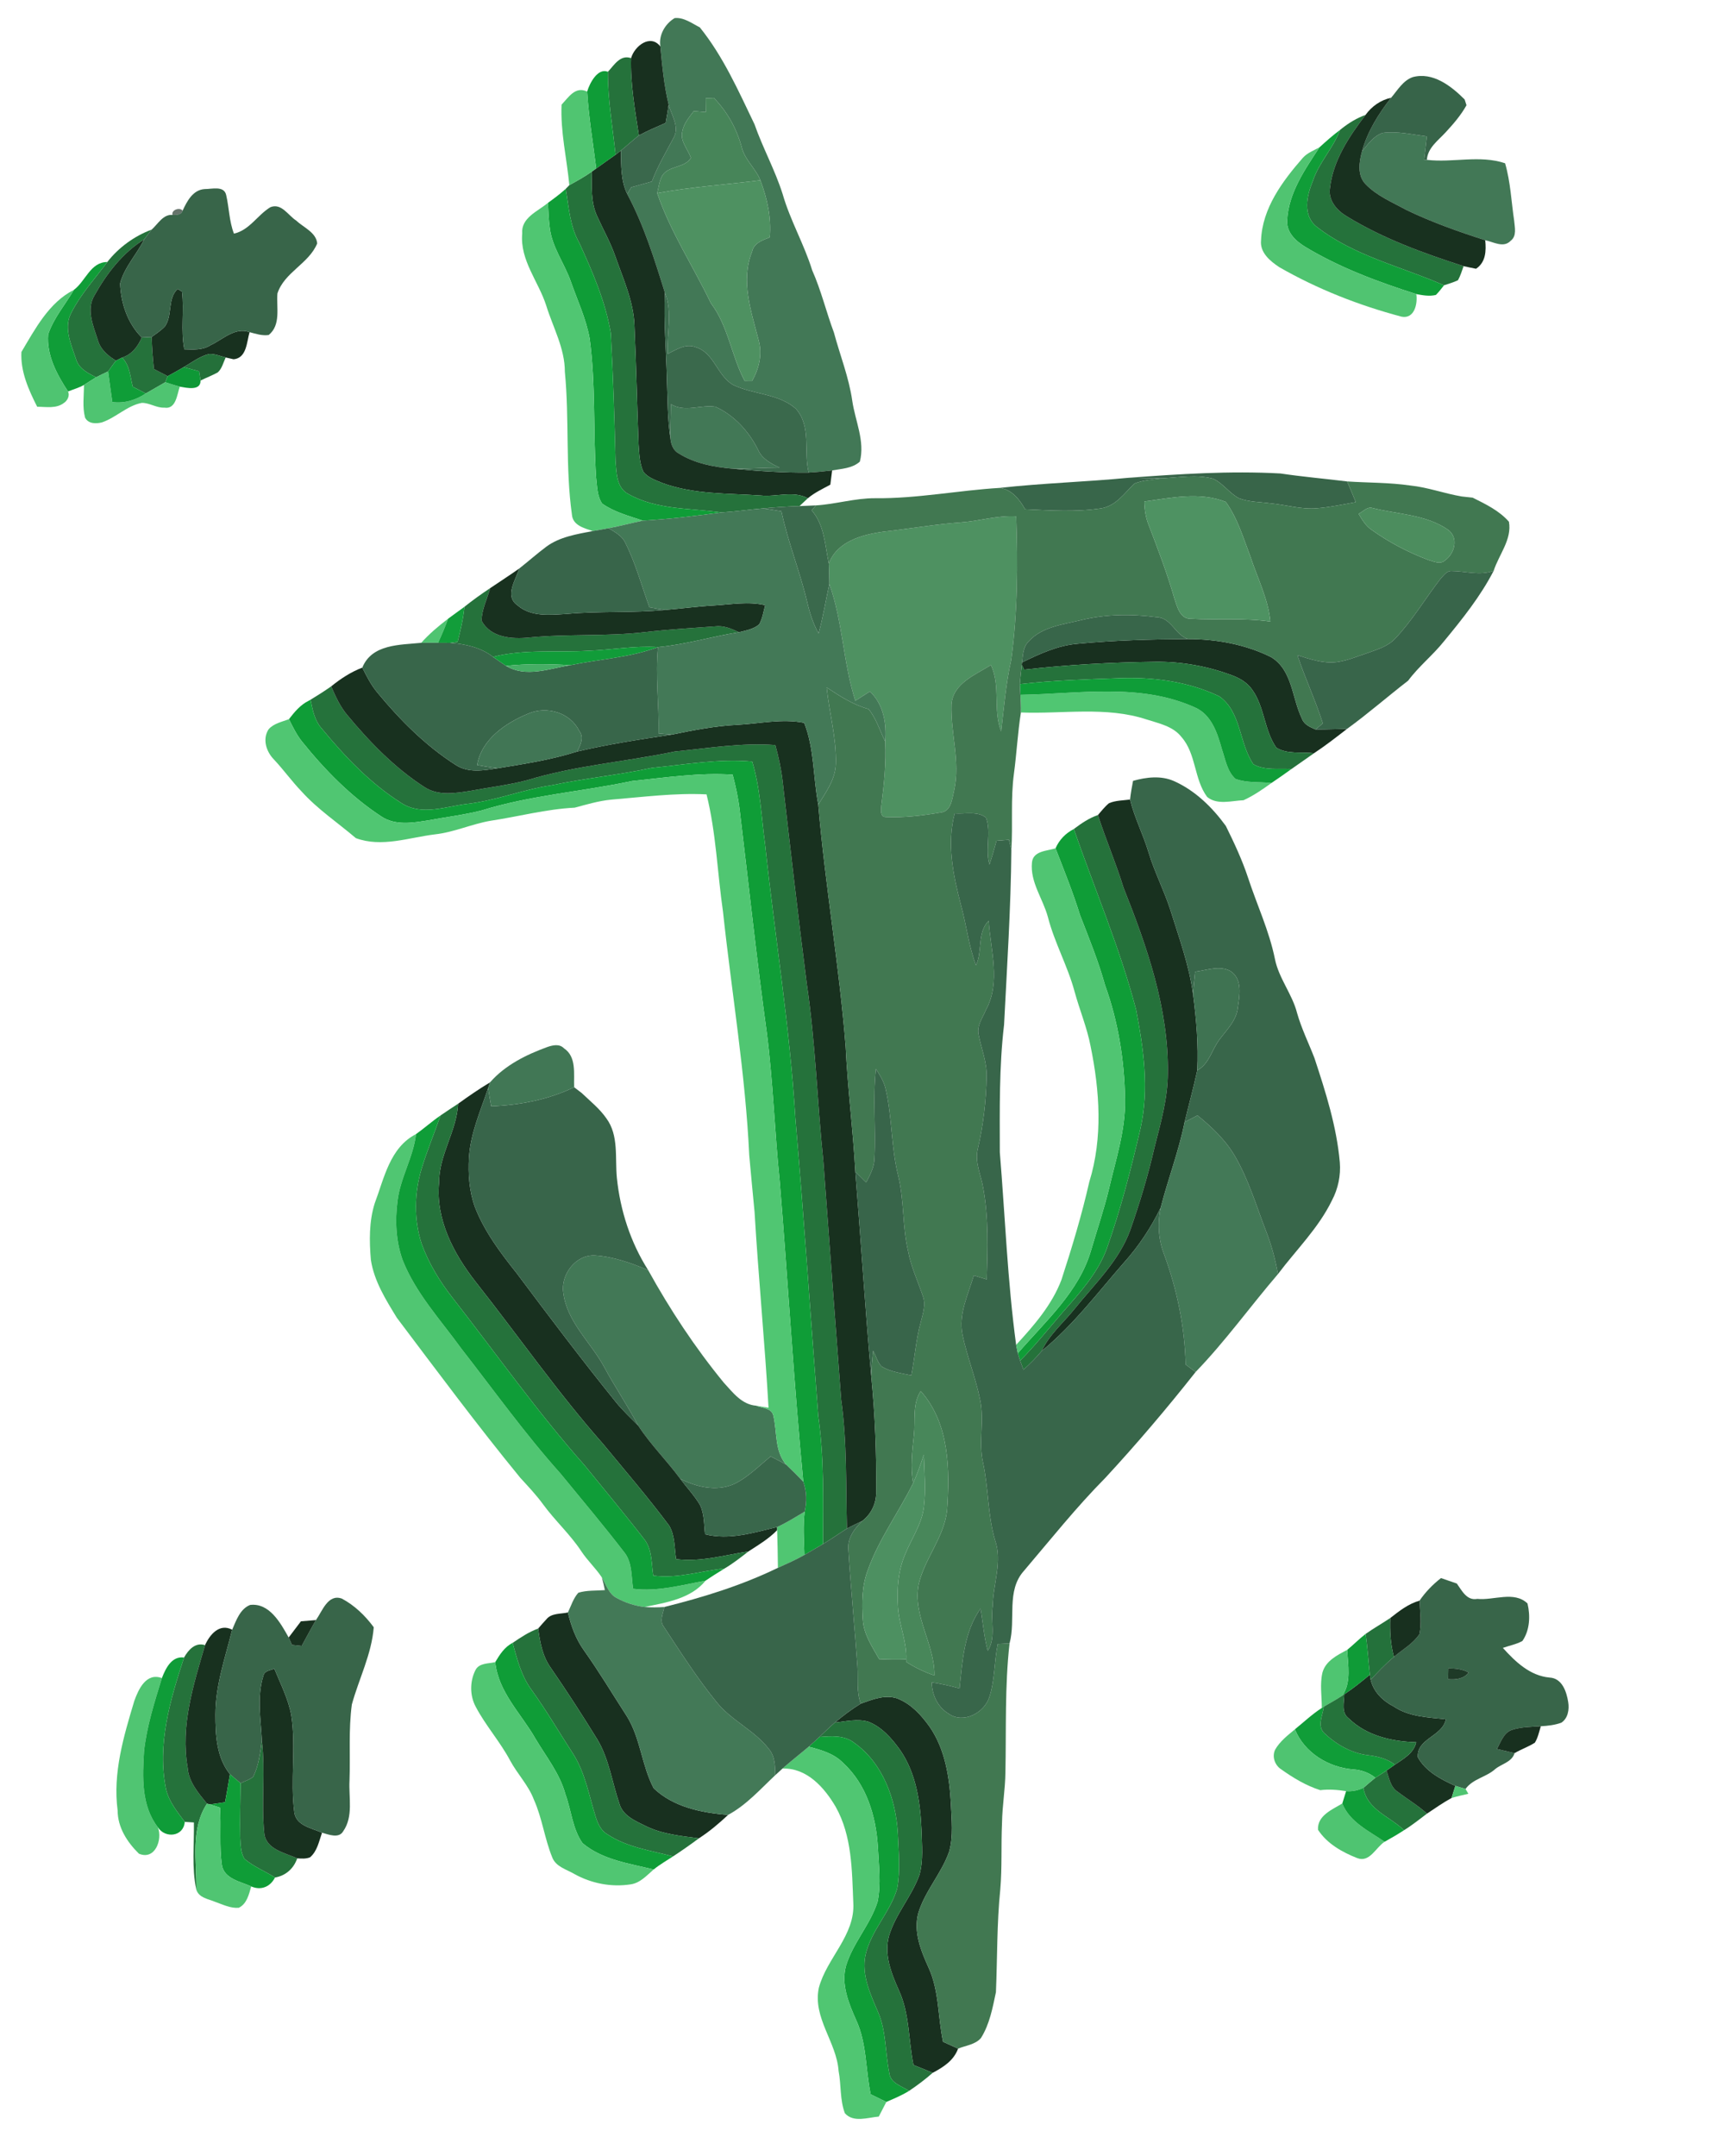 <?xml version="1.0" encoding="UTF-8" standalone="no"?>
<svg
   width="520pt"
   height="655pt"
   viewBox="0 0 520 655"
   version="1.1"
   id="svg123"
   sodipodi:docname="icon.svg"
   inkscape:version="1.4 (e7c3feb100, 2024-10-09)"
   xmlns:inkscape="http://www.inkscape.org/namespaces/inkscape"
   xmlns:sodipodi="http://sodipodi.sourceforge.net/DTD/sodipodi-0.dtd"
   xmlns="http://www.w3.org/2000/svg"
   xmlns:svg="http://www.w3.org/2000/svg">
  <defs
     id="defs123" />
  <sodipodi:namedview
     id="namedview123"
     pagecolor="#505050"
     bordercolor="#ffffff"
     borderopacity="1"
     inkscape:showpageshadow="0"
     inkscape:pageopacity="0"
     inkscape:pagecheckerboard="1"
     inkscape:deskcolor="#505050"
     inkscape:document-units="pt"
     inkscape:zoom="0.68335663"
     inkscape:cx="182.92059"
     inkscape:cy="362.91446"
     inkscape:window-width="1920"
     inkscape:window-height="1052"
     inkscape:window-x="0"
     inkscape:window-y="0"
     inkscape:window-maximized="1"
     inkscape:current-layer="svg123" />
  <g
     id="#427856ff">
    <path
       fill="#427856"
       opacity="1.00"
       d=" M 200.69 14.11 C 200.15 10.66 202.11 7.25 205.03 5.50 C 207.81 5.20 210.29 7.10 212.68 8.31 C 219.79 17.11 224.43 27.63 229.31 37.77 C 231.83 44.98 235.56 51.68 237.86 58.97 C 240.15 66.95 244.39 74.19 246.84 82.12 C 249.57 88.24 251.10 94.77 253.44 101.02 C 255.29 107.92 257.99 114.61 259.01 121.72 C 259.89 127.85 262.94 134.00 261.32 140.25 C 259.02 142.30 255.78 142.41 252.90 142.91 C 250.53 143.21 248.15 143.43 245.77 143.56 C 244.17 137.16 246.70 129.54 241.84 124.14 C 236.58 119.54 229.00 119.88 222.90 116.98 C 217.99 114.29 217.09 107.15 211.43 105.47 C 208.40 104.24 205.54 106.25 202.92 107.51 C 202.60 101.30 204.50 94.85 202.06 88.88 C 198.89 78.69 195.68 68.41 190.64 58.97 C 190.94 58.45 191.53 57.42 191.83 56.90 C 193.92 56.32 196.02 55.74 198.11 55.15 C 199.86 50.47 202.43 46.19 204.75 41.79 C 206.57 38.49 204.07 35.00 203.22 31.81 C 201.82 26.00 201.25 20.04 200.69 14.11 M 214.46 29.87 C 214.49 31.27 214.48 32.66 214.51 34.06 C 213.29 33.98 212.07 33.87 210.86 33.76 C 209.43 35.63 207.81 37.51 207.38 39.90 C 206.60 42.89 209.06 45.30 209.98 47.95 C 208.19 51.07 203.28 50.25 201.30 53.31 C 200.37 54.96 200.17 56.88 199.74 58.69 C 203.74 70.46 210.69 80.91 216.03 92.08 C 221.34 99.06 222.26 108.07 226.30 115.69 C 226.88 115.69 228.04 115.67 228.62 115.67 C 230.69 111.95 231.74 107.58 230.56 103.38 C 228.33 94.65 224.99 85.32 228.57 76.45 C 229.10 73.84 231.76 72.96 233.93 72.11 C 234.46 66.17 233.18 60.30 231.09 54.77 C 229.64 51.12 226.30 48.53 225.39 44.63 C 223.87 39.05 220.99 33.90 216.95 29.76 C 216.33 29.79 215.08 29.84 214.46 29.87 Z"
       id="path1" />
    <path
       fill="#427856"
       opacity="1.00"
       d=" M 413.94 45.96 C 415.73 43.82 417.50 41.23 420.28 40.36 C 424.75 39.80 429.22 40.88 433.64 41.44 C 433.38 43.80 433.11 46.16 432.81 48.51 L 433.65 48.56 C 441.55 49.50 449.70 47.01 457.42 49.60 C 459.08 55.29 459.31 61.24 460.18 67.06 C 460.35 69.11 461.04 71.68 459.12 73.15 C 456.94 75.43 453.89 73.49 451.38 72.98 C 443.18 70.35 435.01 67.46 427.25 63.70 C 423.05 61.39 418.43 59.49 415.05 55.98 C 412.43 53.33 413.04 49.21 413.94 45.96 Z"
       id="path2" />
    <path
       fill="#427856"
       opacity="1.00"
       d=" M 203.91 122.79 C 208.13 125.37 212.92 122.89 217.41 123.56 C 223.14 126.14 227.61 131.08 230.40 136.66 C 231.59 139.43 234.33 140.83 236.90 142.07 C 232.17 142.07 227.46 142.44 222.73 142.40 C 217.05 141.89 211.19 140.84 206.29 137.76 C 204.62 136.89 203.95 135.04 203.76 133.28 C 203.72 129.78 203.89 126.29 203.91 122.79 Z"
       id="path3" />
    <path
       fill="#427856"
       opacity="1.00"
       d=" M 171.20 392.76 C 170.34 387.20 175.01 381.07 180.83 381.41 C 186.45 381.77 191.83 383.71 196.99 385.87 C 203.64 397.89 211.25 409.42 219.96 420.04 C 222.72 423.02 225.39 426.70 229.81 427.05 C 231.56 427.82 234.42 427.69 235.00 429.93 C 236.25 434.95 235.32 440.76 238.95 444.98 C 237.40 444.08 235.81 443.28 234.22 442.47 C 230.56 445.41 227.24 448.92 222.93 450.92 C 217.67 453.16 211.69 451.76 206.78 449.30 C 202.69 443.75 197.74 438.89 193.97 433.10 C 190.77 427.04 186.89 421.39 183.65 415.35 C 179.57 407.80 172.32 401.67 171.20 392.76 Z"
       id="path4" />
  </g>
  <g
     id="#18301fff">
    <path
       fill="#18301f"
       opacity="1.00"
       d=" M 191.80 17.66 C 192.82 14.00 197.66 10.20 200.69 14.11 C 201.25 20.04 201.82 26.00 203.22 31.81 C 202.96 33.66 202.63 35.50 202.30 37.35 C 199.56 38.56 196.80 39.71 194.17 41.14 C 192.97 33.37 191.57 25.56 191.80 17.66 Z"
       id="path5" />
    <path
       fill="#18301f"
       opacity="1.00"
       d=" M 187.06 47.01 C 187.47 46.69 188.30 46.05 188.71 45.73 C 188.79 50.19 188.63 54.86 190.64 58.97 C 195.68 68.41 198.89 78.69 202.06 88.88 C 201.68 97.57 202.45 106.25 202.67 114.94 C 202.91 121.06 202.83 127.22 203.76 133.28 C 203.95 135.04 204.62 136.89 206.29 137.76 C 211.19 140.84 217.05 141.89 222.73 142.40 C 230.39 143.11 238.08 143.65 245.77 143.56 C 248.15 143.43 250.53 143.21 252.90 142.91 C 252.72 144.35 252.54 145.80 252.35 147.25 C 250.00 148.52 247.56 149.66 245.51 151.38 C 241.10 148.97 235.93 151.04 231.18 150.53 C 221.18 149.84 210.84 150.25 201.30 146.74 C 199.28 145.88 196.99 145.16 195.57 143.39 C 194.33 140.81 194.30 137.87 194.08 135.07 C 193.61 123.05 193.37 111.02 192.82 99.01 C 192.59 91.59 189.41 84.79 187.01 77.90 C 185.54 73.65 183.30 69.73 181.46 65.64 C 179.51 61.41 179.85 56.65 179.89 52.12 C 180.22 51.88 180.87 51.41 181.20 51.18 C 183.14 49.77 185.11 48.41 187.06 47.01 Z"
       id="path6" />
    <path
       fill="#18301f"
       opacity="1.00"
       d=" M 327.56 195.57 C 338.70 194.51 349.92 194.22 361.11 194.15 C 369.77 194.16 378.58 195.77 386.36 199.66 C 392.83 203.62 392.63 212.11 395.67 218.29 C 396.31 220.13 398.16 220.89 399.80 221.60 C 402.99 221.64 406.18 221.47 409.38 221.44 C 406.09 223.98 402.82 226.54 399.35 228.83 C 395.57 228.35 391.23 229.24 387.90 227.15 C 384.18 221.86 384.36 214.76 380.53 209.49 C 379.14 207.49 377.01 206.16 374.77 205.30 C 367.21 202.41 359.11 200.95 351.01 201.06 C 337.73 201.22 324.45 201.94 311.26 203.45 C 311.08 203.09 310.72 202.36 310.54 202.00 L 310.61 201.25 C 315.97 198.63 321.51 196.05 327.56 195.57 Z"
       id="path7" />
    <path
       fill="#18301f"
       opacity="1.00"
       d=" M 139.23 335.31 C 142.39 333.04 145.59 330.83 148.93 328.82 C 148.79 329.25 148.51 330.10 148.37 330.53 C 146.05 337.44 143.00 344.25 142.53 351.62 C 142.23 356.70 142.60 361.92 144.35 366.74 C 147.26 374.21 152.14 380.66 157.09 386.88 C 166.92 400.02 176.82 413.13 187.13 425.90 C 189.21 428.48 191.65 430.73 193.97 433.10 C 197.74 438.89 202.69 443.75 206.78 449.30 C 208.74 451.92 211.02 454.33 212.71 457.16 C 214.09 459.91 213.93 463.11 214.27 466.11 C 221.61 467.98 229.07 465.61 236.20 463.91 L 236.19 464.86 C 233.66 467.49 230.50 469.35 227.47 471.32 C 220.18 472.44 212.93 474.62 205.48 473.67 C 204.96 470.28 205.16 466.58 203.40 463.53 C 197.03 454.99 190.07 446.91 183.30 438.69 C 169.45 423.02 157.50 405.82 144.55 389.42 C 137.87 380.87 132.36 370.50 133.44 359.31 C 133.38 350.85 138.81 343.65 139.23 335.31 Z"
       id="path8" />
    <path
       fill="#18301f"
       opacity="1.00"
       d=" M 166.04 491.96 C 167.60 490.00 170.39 490.37 172.60 489.87 C 173.55 493.98 175.04 498.01 177.53 501.46 C 182.13 507.94 186.22 514.76 190.53 521.43 C 194.69 528.14 195.02 536.38 198.66 543.27 C 204.65 549.00 213.28 550.75 221.29 551.36 C 218.51 553.95 215.62 556.42 212.41 558.48 C 206.93 557.78 201.30 557.23 196.27 554.77 C 193.11 553.21 189.24 551.63 188.22 547.88 C 185.99 541.40 185.12 534.39 181.53 528.43 C 176.97 521.05 172.27 513.76 167.34 506.62 C 164.86 503.14 164.10 498.88 163.56 494.75 C 164.38 493.81 165.18 492.86 166.04 491.96 Z"
       id="path9" />
    <path
       fill="#18301f"
       opacity="1.00"
       d=" M 261.61 517.56 C 265.15 516.30 269.12 514.66 272.87 516.06 C 276.93 517.69 280.01 521.06 282.51 524.56 C 287.23 531.37 288.54 539.84 288.99 547.94 C 289.18 552.80 289.80 557.81 288.45 562.56 C 286.15 569.12 281.17 574.42 279.12 581.09 C 277.51 586.84 279.87 592.58 282.20 597.75 C 285.47 604.84 285.00 612.81 286.61 620.30 C 288.13 620.98 289.65 621.67 291.18 622.37 C 289.86 625.99 286.71 628.01 283.46 629.72 C 281.52 628.90 279.57 628.12 277.62 627.35 C 276.07 619.83 276.48 611.85 273.22 604.75 C 270.91 599.58 268.61 593.84 270.19 588.11 C 272.19 581.42 277.12 576.10 279.44 569.56 C 280.67 565.14 280.17 560.49 280.06 555.97 C 279.71 547.52 278.44 538.66 273.49 531.57 C 270.98 528.09 267.96 524.63 263.87 523.05 C 260.54 522.09 257.07 522.98 253.72 523.32 C 256.22 521.23 258.83 519.25 261.61 517.56 Z"
       id="path10" />
  </g>
  <g
     id="#25723bff">
    <path
       fill="#25723b"
       opacity="1.00"
       d=" M 184.75 21.81 C 186.66 19.78 188.50 16.51 191.80 17.66 C 191.57 25.56 192.97 33.37 194.17 41.14 C 192.30 42.61 190.56 44.24 188.71 45.73 C 188.30 46.05 187.47 46.69 187.06 47.01 C 186.22 38.61 184.67 30.28 184.75 21.81 Z"
       id="path11" />
    <path
       fill="#25723b"
       opacity="1.00"
       d=" M 407.76 39.07 C 409.95 37.34 412.35 35.86 415.00 34.92 C 410.01 41.48 405.13 48.74 404.20 57.14 C 403.60 60.85 406.28 63.92 409.25 65.69 C 420.28 72.47 432.55 76.91 444.81 80.86 C 444.29 82.30 443.85 83.79 443.10 85.14 C 441.73 85.78 440.29 86.20 438.87 86.67 C 425.88 80.96 411.47 77.76 400.12 68.86 C 395.82 65.40 397.14 59.40 398.99 54.99 C 400.84 49.35 405.20 45.02 407.25 39.48 L 407.76 39.07 Z"
       id="path12" />
    <path
       fill="#25723b"
       opacity="1.00"
       d=" M 173.03 56.25 C 175.36 54.96 177.71 53.67 179.89 52.12 C 179.85 56.65 179.51 61.41 181.46 65.64 C 183.30 69.73 185.54 73.65 187.01 77.90 C 189.41 84.79 192.59 91.59 192.82 99.01 C 193.37 111.02 193.61 123.05 194.08 135.07 C 194.30 137.87 194.33 140.81 195.57 143.39 C 196.99 145.16 199.28 145.88 201.30 146.74 C 210.84 150.25 221.18 149.84 231.18 150.53 C 235.93 151.04 241.10 148.97 245.51 151.38 C 244.66 152.16 243.82 152.95 242.98 153.75 C 239.25 153.87 235.52 154.10 231.81 154.46 C 227.63 154.80 223.48 155.43 219.30 155.68 C 209.80 154.34 199.56 154.95 190.96 150.08 C 187.31 148.19 187.37 143.58 187.06 140.04 C 186.76 127.10 186.33 114.15 185.63 101.22 C 184.03 91.65 180.08 82.59 176.07 73.81 C 173.18 68.79 172.89 62.94 171.93 57.37 C 172.21 57.09 172.75 56.53 173.03 56.25 Z"
       id="path13" />
    <path
       fill="#25723b"
       opacity="1.00"
       d=" M 32.61 79.60 C 36.06 75.17 40.87 71.69 46.10 69.75 C 45.33 70.72 44.59 71.71 43.84 72.70 C 37.26 76.82 32.43 83.08 28.69 89.78 C 26.14 94.03 28.36 99.05 29.73 103.31 C 30.51 106.16 32.81 108.08 35.24 109.57 C 34.41 110.63 33.64 111.74 32.86 112.84 C 31.64 113.42 30.41 113.99 29.21 114.62 C 26.67 113.35 23.83 111.93 23.05 108.93 C 21.55 104.52 19.23 99.33 21.75 94.87 C 24.60 89.27 28.90 84.62 32.61 79.60 Z"
       id="path14" />
    <path
       fill="#25723b"
       opacity="1.00"
       d=" M 43.08 102.53 C 43.84 102.49 45.35 102.41 46.10 102.37 C 46.19 105.63 46.43 108.88 46.78 112.11 C 48.18 112.83 49.57 113.55 50.96 114.28 C 50.78 114.74 50.43 115.66 50.25 116.12 C 48.26 117.25 46.28 118.40 44.30 119.54 C 42.98 118.85 41.66 118.16 40.34 117.48 C 39.56 114.45 39.46 110.95 37.08 108.65 C 40.03 107.71 41.92 105.29 43.08 102.53 Z"
       id="path15" />
    <path
       fill="#25723b"
       opacity="1.00"
       d=" M 141.14 184.35 C 143.66 182.34 146.28 180.46 148.97 178.68 C 148.07 181.95 146.41 185.12 146.36 188.57 C 149.11 193.79 155.68 194.22 160.88 193.68 C 172.57 192.52 184.35 193.41 196.02 192.04 C 203.09 191.23 210.20 190.81 217.29 190.30 C 219.86 189.97 222.28 190.96 224.53 192.08 C 216.31 193.36 208.28 195.84 199.98 196.59 C 192.92 196.13 185.94 197.44 178.91 197.70 C 169.22 198.29 159.35 197.14 149.84 199.56 C 146.11 196.67 141.40 195.63 136.78 195.31 C 137.35 195.22 138.50 195.05 139.08 194.97 C 139.95 191.46 140.81 187.95 141.14 184.35 Z"
       id="path16" />
    <path
       fill="#25723b"
       opacity="1.00"
       d=" M 311.26 203.45 C 324.45 201.94 337.73 201.22 351.01 201.06 C 359.11 200.95 367.21 202.41 374.77 205.30 C 377.01 206.16 379.14 207.49 380.53 209.49 C 384.36 214.76 384.18 221.86 387.90 227.15 C 391.23 229.24 395.57 228.35 399.35 228.83 C 397.06 230.43 394.77 232.03 392.48 233.64 C 388.66 233.36 384.37 234.17 380.92 232.17 C 376.52 225.82 377.32 216.33 370.55 211.54 C 361.10 207.01 350.39 205.64 340.00 206.04 C 329.97 206.39 319.93 206.70 309.96 207.85 C 310.08 205.89 310.34 203.95 310.54 202.00 C 310.72 202.36 311.08 203.09 311.26 203.45 Z"
       id="path17" />
    <path
       fill="#25723b"
       opacity="1.00"
       d=" M 94.39 212.57 C 96.52 211.29 98.61 209.94 100.65 208.52 C 101.98 211.63 103.41 214.75 105.63 217.35 C 112.42 225.52 119.95 233.26 128.91 239.06 C 133.14 241.88 138.44 240.99 143.15 240.23 C 148.83 239.16 154.60 238.50 160.19 237.03 C 174.82 232.55 190.18 231.43 205.11 228.30 C 215.25 227.33 225.42 225.57 235.64 226.35 C 236.60 229.90 237.41 233.50 237.83 237.15 C 240.20 257.73 242.55 278.30 245.19 298.84 C 247.86 316.79 248.37 334.96 250.25 352.99 C 252.01 377.08 253.84 401.16 255.65 425.25 C 257.48 438.22 257.03 451.32 257.40 464.38 C 254.95 465.92 252.60 467.61 250.11 469.08 C 250.15 456.09 250.51 443.04 248.68 430.14 C 246.34 400.08 244.35 369.99 241.74 339.96 C 240.05 311.97 235.47 284.29 232.51 256.43 C 231.36 248.05 231.08 239.50 228.60 231.36 C 218.41 230.45 208.24 232.28 198.12 233.28 C 188.06 235.45 177.80 236.43 167.72 238.55 C 159.06 239.83 150.86 243.18 142.15 244.20 C 135.57 244.98 128.15 247.94 122.03 243.99 C 112.57 238.04 104.79 229.82 97.72 221.26 C 95.59 218.85 94.97 215.62 94.39 212.57 Z"
       id="path18" />
    <path
       fill="#25723b"
       opacity="1.00"
       d=" M 326.35 251.86 C 328.61 250.15 330.97 248.54 333.67 247.61 C 336.06 255.03 339.16 262.20 341.45 269.66 C 348.61 287.64 355.20 306.43 354.92 326.05 C 354.91 333.78 352.72 341.24 350.85 348.67 C 348.92 357.11 346.40 365.42 343.54 373.60 C 340.15 383.02 332.74 389.99 326.60 397.61 C 323.22 401.85 318.90 405.42 316.59 410.43 C 314.90 412.47 313.01 414.34 311.05 416.12 C 310.69 415.20 310.35 414.28 310.03 413.37 C 314.59 408.78 318.62 403.72 322.83 398.83 C 328.03 392.90 333.54 386.94 336.33 379.43 C 340.59 367.44 343.75 355.10 346.63 342.72 C 349.27 330.84 347.55 318.52 345.27 306.73 C 340.35 287.99 332.70 270.14 326.35 251.86 Z"
       id="path19" />
    <path
       fill="#25723b"
       opacity="1.00"
       d=" M 133.88 338.88 C 135.64 337.66 137.44 336.50 139.23 335.31 C 138.81 343.65 133.38 350.85 133.44 359.31 C 132.36 370.50 137.87 380.87 144.55 389.42 C 157.50 405.82 169.45 423.02 183.30 438.69 C 190.07 446.91 197.03 454.99 203.40 463.53 C 205.16 466.58 204.96 470.28 205.48 473.67 C 212.93 474.62 220.18 472.44 227.47 471.32 C 225.12 473.16 222.76 475.00 220.19 476.52 C 212.96 477.22 205.87 479.69 198.53 478.67 C 197.97 475.07 198.23 471.05 196.04 467.94 C 190.11 460.25 183.85 452.80 177.74 445.25 C 163.38 429.08 150.90 411.38 137.61 394.36 C 133.69 389.37 130.33 383.88 128.15 377.90 C 125.75 370.54 125.90 362.46 128.12 355.08 C 129.77 349.59 132.01 344.30 133.88 338.88 Z"
       id="path20" />
    <path
       fill="#25723b"
       opacity="1.00"
       d=" M 155.79 499.11 C 158.25 497.44 160.74 495.78 163.56 494.75 C 164.10 498.88 164.86 503.14 167.34 506.62 C 172.27 513.76 176.97 521.05 181.53 528.43 C 185.12 534.39 185.99 541.40 188.22 547.88 C 189.24 551.63 193.11 553.21 196.27 554.77 C 201.30 557.23 206.93 557.78 212.41 558.48 C 209.84 560.39 207.22 562.23 204.54 563.98 C 197.80 562.19 190.61 561.24 184.68 557.32 C 182.66 556.20 181.68 554.03 181.03 551.94 C 179.00 545.48 177.87 538.60 174.17 532.80 C 169.96 526.35 166.09 519.67 161.57 513.42 C 158.45 509.21 157.15 504.08 155.79 499.11 Z"
       id="path21" />
    <path
       fill="#25723b"
       opacity="1.00"
       d=" M 55.94 503.55 C 57.22 501.25 59.38 498.82 62.31 499.80 C 58.79 511.82 54.81 524.32 57.03 536.99 C 57.34 541.35 60.28 544.73 62.91 547.95 C 57.80 555.76 59.81 565.35 59.67 574.11 C 58.22 567.38 59.04 560.48 58.93 553.66 C 58.23 553.62 56.85 553.53 56.15 553.49 C 53.88 550.46 51.39 547.40 50.47 543.65 C 47.67 530.04 51.71 516.39 55.94 503.55 Z"
       id="path22" />
    <path
       fill="#25723b"
       opacity="1.00"
       d=" M 253.72 523.32 C 257.07 522.98 260.54 522.09 263.87 523.05 C 267.96 524.63 270.98 528.09 273.49 531.57 C 278.44 538.66 279.71 547.52 280.06 555.97 C 280.17 560.49 280.67 565.14 279.44 569.56 C 277.12 576.10 272.19 581.42 270.19 588.11 C 268.61 593.84 270.91 599.58 273.22 604.75 C 276.48 611.85 276.07 619.83 277.62 627.35 C 279.57 628.12 281.52 628.90 283.46 629.72 C 281.20 631.72 278.79 633.53 276.28 635.21 C 274.05 633.74 270.59 632.89 270.27 629.78 C 268.99 623.60 269.39 617.05 266.81 611.17 C 264.50 605.77 261.79 600.03 263.02 593.99 C 264.66 586.58 270.51 580.99 272.65 573.78 C 273.69 568.24 273.09 562.54 272.86 556.95 C 272.26 546.58 268.33 535.64 259.57 529.44 C 256.54 527.09 252.57 527.43 249.00 527.72 C 250.56 526.24 252.10 524.73 253.72 523.32 Z"
       id="path23" />
    <path
       fill="#25723b"
       opacity="1.00"
       d=" M 76.93 539.82 C 78.63 536.43 79.08 532.58 79.59 528.88 C 80.72 538.18 79.37 547.55 80.31 556.84 C 80.71 561.81 86.57 562.89 90.33 564.56 C 89.26 567.68 86.83 569.84 83.58 570.39 C 80.51 568.43 77.04 567.08 74.27 564.70 C 73.09 562.71 73.14 560.29 72.99 558.06 C 72.87 552.61 73.07 547.17 73.12 541.73 C 74.40 541.12 75.80 540.69 76.93 539.82 Z"
       id="path24" />
    <path
       fill="#25723b"
       opacity="1.00"
       d=" M 417.99 540.08 C 419.10 539.34 420.26 538.65 421.38 537.90 C 422.17 540.14 422.55 542.85 424.69 544.29 C 427.66 546.55 430.90 548.46 433.69 550.98 C 431.39 552.70 429.16 554.51 426.71 556.01 C 422.40 551.86 415.48 549.80 414.35 543.16 C 415.56 542.13 416.74 541.07 417.99 540.08 Z"
       id="path25" />
  </g>
  <g
     id="#0f9c37ff">
    <path
       fill="#0f9c37"
       opacity="1.00"
       d=" M 178.45 27.82 C 179.22 25.20 181.70 20.54 184.75 21.81 C 184.67 30.28 186.22 38.61 187.06 47.01 C 185.11 48.41 183.14 49.77 181.20 51.18 C 180.24 43.40 178.91 35.65 178.45 27.82 Z"
       id="path26" />
  </g>
  <g
     id="#376449fe">
    <path
       fill="#376449"
       opacity="1.00"
       d=" M 429.35 23.43 C 435.47 21.78 441.07 26.15 445.13 30.22 C 445.27 30.66 445.55 31.53 445.69 31.97 C 443.99 35.03 441.66 37.71 439.29 40.27 C 437.02 42.74 433.89 44.92 433.65 48.56 L 432.81 48.51 C 433.11 46.16 433.38 43.80 433.64 41.44 C 429.22 40.88 424.75 39.80 420.28 40.36 C 417.50 41.23 415.73 43.82 413.94 45.96 C 415.60 39.93 418.96 34.58 422.78 29.70 C 424.73 27.43 426.38 24.47 429.35 23.43 Z"
       id="path27" />
  </g>
  <g
     id="#50c571fe">
    <path
       fill="#50c571"
       opacity="1.00"
       d=" M 170.67 31.79 C 172.81 29.55 174.84 26.10 178.45 27.82 C 178.91 35.65 180.24 43.40 181.20 51.18 C 180.87 51.41 180.22 51.88 179.89 52.12 C 177.71 53.67 175.36 54.96 173.03 56.25 C 172.25 48.10 170.30 40.03 170.67 31.79 Z"
       id="path28" />
  </g>
  <g
     id="#478559ff">
    <path
       fill="#478559"
       opacity="1.00"
       d=" M 214.46 29.87 C 215.08 29.84 216.33 29.79 216.95 29.76 C 220.99 33.90 223.87 39.05 225.39 44.63 C 226.30 48.53 229.64 51.12 231.09 54.77 C 220.65 56.11 210.11 56.76 199.74 58.69 C 200.17 56.88 200.37 54.96 201.30 53.31 C 203.28 50.25 208.19 51.07 209.98 47.95 C 209.06 45.30 206.60 42.89 207.38 39.90 C 207.81 37.51 209.43 35.63 210.86 33.76 C 212.07 33.87 213.29 33.98 214.51 34.06 C 214.48 32.66 214.49 31.27 214.46 29.87 Z"
       id="path29" />
  </g>
  <g
     id="#18311fff">
    <path
       fill="#18311f"
       opacity="1.00"
       d=" M 415.00 34.92 C 416.89 32.29 419.60 30.39 422.78 29.70 C 418.96 34.58 415.60 39.93 413.94 45.96 C 413.04 49.21 412.43 53.33 415.05 55.98 C 418.43 59.49 423.05 61.39 427.25 63.70 C 435.01 67.46 443.18 70.35 451.38 72.98 C 451.70 76.22 451.58 79.66 448.59 81.65 C 447.32 81.39 446.06 81.15 444.81 80.86 C 432.55 76.91 420.28 72.47 409.25 65.69 C 406.28 63.92 403.60 60.85 404.20 57.14 C 405.13 48.74 410.01 41.48 415.00 34.92 Z"
       id="path30" />
    <path
       fill="#18311f"
       opacity="1.00"
       d=" M 28.69 89.78 C 32.43 83.08 37.26 76.82 43.84 72.70 C 41.59 77.26 37.80 81.14 36.50 86.11 C 36.72 92.08 38.77 98.25 43.08 102.53 C 41.92 105.29 40.03 107.71 37.08 108.65 C 36.62 108.88 35.70 109.34 35.24 109.57 C 32.81 108.08 30.51 106.16 29.73 103.31 C 28.36 99.05 26.14 94.03 28.69 89.78 Z"
       id="path31" />
    <path
       fill="#18311f"
       opacity="1.00"
       d=" M 50.15 99.13 C 52.50 95.77 50.83 90.71 53.99 87.78 C 54.32 87.99 54.99 88.40 55.32 88.61 C 56.02 94.42 54.87 100.32 56.02 106.12 C 58.70 106.20 61.58 106.43 63.95 104.89 C 67.71 103.16 71.40 99.28 75.85 100.91 C 74.97 103.89 75.00 108.77 71.00 109.15 C 70.39 109.02 69.19 108.74 68.59 108.60 C 66.92 108.19 65.28 107.46 63.54 107.55 C 60.69 108.26 58.32 110.10 55.82 111.55 C 54.22 112.50 52.59 113.39 50.96 114.28 C 49.57 113.55 48.18 112.83 46.78 112.11 C 46.43 108.88 46.19 105.63 46.10 102.37 C 47.50 101.35 48.97 100.40 50.15 99.13 Z"
       id="path32" />
    <path
       fill="#18311f"
       opacity="1.00"
       d=" M 148.97 178.68 C 151.90 176.68 154.91 174.78 157.80 172.72 C 156.75 176.16 153.28 181.05 157.20 183.83 C 161.31 187.50 167.18 186.81 172.25 186.51 C 182.21 185.59 192.24 186.28 202.20 185.29 C 207.14 184.89 212.05 184.22 217.00 183.94 C 222.17 183.64 227.41 182.64 232.55 183.86 C 232.02 185.81 231.75 187.89 230.73 189.68 C 229.02 191.17 226.67 191.54 224.53 192.08 C 222.28 190.96 219.86 189.97 217.29 190.30 C 210.20 190.81 203.09 191.23 196.02 192.04 C 184.35 193.41 172.57 192.52 160.88 193.68 C 155.68 194.22 149.11 193.79 146.36 188.57 C 146.41 185.12 148.07 181.95 148.97 178.68 Z"
       id="path33" />
    <path
       fill="#18311f"
       opacity="1.00"
       d=" M 100.65 208.52 C 103.52 206.19 106.64 204.15 110.11 202.82 C 111.42 205.43 112.75 208.07 114.63 210.33 C 121.55 218.72 129.34 226.55 138.54 232.42 C 142.34 234.89 147.03 234.07 151.23 233.41 C 159.36 232.07 167.53 230.84 175.40 228.32 C 184.91 226.09 194.58 224.61 204.24 223.17 C 210.77 221.82 217.33 220.54 224.02 220.21 C 230.79 219.86 237.68 218.24 244.41 219.60 C 247.51 227.46 247.11 236.20 248.68 244.44 C 250.79 269.02 255.06 293.37 257.01 317.96 C 257.60 330.66 259.26 343.28 259.95 355.97 C 261.63 376.73 262.92 397.53 264.80 418.28 C 265.93 429.83 266.40 441.45 266.28 453.05 C 266.41 456.57 264.87 459.88 262.10 462.04 C 260.53 462.82 258.93 463.54 257.40 464.38 C 257.03 451.32 257.48 438.22 255.65 425.25 C 253.84 401.16 252.01 377.08 250.25 352.99 C 248.37 334.96 247.86 316.79 245.19 298.84 C 242.55 278.30 240.20 257.73 237.83 237.15 C 237.41 233.50 236.60 229.90 235.64 226.35 C 225.42 225.57 215.25 227.33 205.11 228.30 C 190.18 231.43 174.82 232.55 160.19 237.03 C 154.60 238.50 148.83 239.16 143.15 240.23 C 138.44 240.99 133.14 241.88 128.91 239.06 C 119.95 233.26 112.42 225.52 105.63 217.35 C 103.41 214.75 101.98 211.63 100.65 208.52 Z"
       id="path34" />
    <path
       fill="#18311f"
       opacity="1.00"
       d=" M 337.03 244.02 C 339.04 243.15 341.29 243.19 343.44 242.90 C 344.78 248.41 347.42 253.48 349.05 258.90 C 350.83 264.84 353.71 270.36 355.63 276.24 C 358.30 284.80 361.43 293.27 362.61 302.20 C 363.59 309.81 364.25 317.49 363.87 325.17 C 362.72 330.45 361.29 335.66 360.02 340.91 C 358.25 349.74 354.99 358.16 352.76 366.87 C 349.83 372.93 346.08 378.58 341.58 383.59 C 333.53 392.79 326.13 402.67 316.59 410.43 C 318.90 405.42 323.22 401.85 326.60 397.61 C 332.74 389.99 340.15 383.02 343.54 373.60 C 346.40 365.42 348.92 357.11 350.85 348.67 C 352.72 341.24 354.91 333.78 354.92 326.05 C 355.20 306.43 348.61 287.64 341.45 269.66 C 339.16 262.20 336.06 255.03 333.67 247.61 C 334.75 246.38 335.76 245.06 337.03 244.02 Z"
       id="path35" />
    <path
       fill="#18311f"
       opacity="1.00"
       d=" M 62.31 499.80 C 63.75 496.60 66.69 493.07 70.56 495.11 C 68.45 503.60 65.46 512.03 65.47 520.87 C 65.46 527.12 65.80 533.92 69.89 539.01 C 69.42 541.85 68.92 544.68 68.40 547.52 C 66.87 547.75 65.35 547.99 63.81 548.18 L 62.91 547.95 C 60.28 544.73 57.34 541.35 57.03 536.99 C 54.81 524.32 58.79 511.82 62.31 499.80 Z"
       id="path36" />
    <path
       fill="#18311f"
       opacity="1.00"
       d=" M 80.05 509.07 C 80.41 507.52 82.17 507.48 83.37 506.95 C 85.28 511.63 87.66 516.19 88.54 521.21 C 90.02 530.97 88.16 540.90 89.46 550.66 C 90.04 554.67 94.78 555.39 97.87 556.78 C 96.95 559.37 96.44 562.35 94.25 564.24 C 93.02 564.76 91.63 564.66 90.33 564.56 C 86.57 562.89 80.71 561.81 80.31 556.84 C 79.37 547.55 80.72 538.18 79.59 528.88 C 79.28 522.30 78.04 515.48 80.05 509.07 Z"
       id="path37" />
    <path
       fill="#18311f"
       opacity="1.00"
       d=" M 416.32 508.77 C 416.39 509.15 416.51 509.92 416.57 510.31 C 417.44 514.03 420.28 516.74 423.59 518.44 C 428.26 521.60 434.02 521.72 439.43 522.31 C 438.39 527.55 430.52 528.13 430.90 533.83 C 433.25 538.15 437.96 540.60 442.30 542.55 C 441.90 543.77 441.52 544.99 441.15 546.23 C 438.56 547.65 436.14 549.34 433.69 550.98 C 430.90 548.46 427.66 546.55 424.69 544.29 C 422.55 542.85 422.17 540.14 421.38 537.90 C 422.02 537.45 423.29 536.55 423.93 536.10 C 426.56 534.31 429.64 532.66 430.42 529.29 C 423.02 529.08 415.39 527.37 409.91 522.06 C 407.55 520.33 408.50 517.19 408.55 514.73 C 411.27 512.91 413.82 510.86 416.32 508.77 Z"
       id="path38" />
  </g>
  <g
     id="#0408030b" />
  <g
     id="#3a684cff">
    <path
       fill="#3a684c"
       opacity="1.00"
       d=" M 203.22 31.81 C 204.07 35.00 206.57 38.49 204.75 41.79 C 202.43 46.19 199.86 50.47 198.11 55.15 C 196.02 55.74 193.92 56.32 191.83 56.90 C 191.53 57.42 190.94 58.45 190.64 58.97 C 188.63 54.86 188.79 50.19 188.71 45.73 C 190.56 44.24 192.30 42.61 194.17 41.14 C 196.80 39.71 199.56 38.56 202.30 37.35 C 202.63 35.50 202.96 33.66 203.22 31.81 Z"
       id="path40" />
  </g>
  <g
     id="#109d38ff">
    <path
       fill="#109d38"
       opacity="1.00"
       d=" M 400.99 44.77 C 403.02 42.93 405.05 41.11 407.25 39.48 C 405.20 45.02 400.84 49.35 398.99 54.99 C 397.14 59.40 395.82 65.40 400.12 68.86 C 411.47 77.76 425.88 80.96 438.87 86.67 C 438.07 87.67 437.30 88.70 436.40 89.60 C 434.43 90.10 432.38 89.70 430.44 89.35 C 418.85 85.65 407.31 81.39 396.85 75.10 C 393.97 73.38 390.96 70.71 391.18 67.03 C 391.56 58.67 396.56 51.53 400.99 44.77 Z"
       id="path41" />
    <path
       fill="#109d38"
       opacity="1.00"
       d=" M 22.45 88.07 C 26.03 85.41 27.48 79.60 32.61 79.60 C 28.90 84.62 24.60 89.27 21.75 94.87 C 19.23 99.33 21.55 104.52 23.05 108.93 C 23.83 111.93 26.67 113.35 29.21 114.62 C 27.97 115.37 26.76 116.19 25.52 116.95 C 24.00 117.81 22.29 118.28 20.67 118.93 C 17.30 113.79 14.11 107.91 14.64 101.58 C 16.30 96.61 19.83 92.55 22.45 88.07 Z"
       id="path42" />
    <path
       fill="#109d38"
       opacity="1.00"
       d=" M 393.54 525.37 C 396.24 523.17 398.79 520.77 401.72 518.87 L 402.34 518.47 C 402.02 521.05 400.22 524.32 402.44 526.49 C 406.10 529.98 410.75 532.65 415.84 533.24 C 418.72 533.58 421.58 534.30 423.93 536.10 C 423.29 536.55 422.02 537.45 421.38 537.90 C 420.26 538.65 419.10 539.34 417.99 540.08 C 416.05 538.54 413.72 537.70 411.27 537.55 C 403.78 536.96 396.42 532.50 393.54 525.37 Z"
       id="path43" />
  </g>
  <g
     id="#50c471fc">
    <path
       fill="#50c471"
       opacity="1.00"
       d=" M 395.96 47.94 C 397.32 46.44 399.25 45.72 400.99 44.77 C 396.56 51.53 391.56 58.67 391.18 67.03 C 390.96 70.71 393.97 73.38 396.85 75.10 C 407.31 81.39 418.85 85.65 430.44 89.35 C 430.88 92.29 429.88 96.95 425.97 96.21 C 413.03 92.78 400.42 87.84 388.80 81.17 C 386.04 79.35 382.86 76.74 383.25 73.05 C 383.61 63.27 389.77 55.03 395.96 47.94 Z"
       id="path44" />
  </g>
  <g
     id="#4e9161ff">
    <path
       fill="#4e9161"
       opacity="1.00"
       d=" M 199.74 58.69 C 210.11 56.76 220.65 56.11 231.09 54.77 C 233.18 60.30 234.46 66.17 233.93 72.11 C 231.76 72.96 229.10 73.84 228.57 76.45 C 224.99 85.32 228.33 94.65 230.56 103.38 C 231.74 107.58 230.69 111.95 228.62 115.67 C 228.04 115.67 226.88 115.69 226.30 115.69 C 222.26 108.07 221.34 99.06 216.03 92.08 C 210.69 80.91 203.74 70.46 199.74 58.69 Z"
       id="path45" />
    <path
       fill="#4e9161"
       opacity="1.00"
       d=" M 291.93 158.71 C 297.59 158.33 303.12 156.52 308.83 156.87 C 309.35 171.43 309.28 186.07 307.32 200.52 C 305.70 207.66 305.13 214.95 304.27 222.20 C 301.69 215.69 304.18 208.42 301.15 202.04 C 296.42 205.03 289.55 207.62 289.17 214.11 C 288.89 222.75 291.89 231.37 290.00 240.01 C 289.38 242.51 289.16 246.50 285.89 246.84 C 280.37 247.77 274.72 248.47 269.12 248.21 C 267.39 248.09 267.78 245.94 267.85 244.74 C 268.67 238.29 269.35 231.80 269.03 225.29 C 269.49 219.78 268.53 214.04 264.39 210.06 C 262.92 211.01 261.42 211.93 259.95 212.89 C 256.21 201.30 256.16 188.88 252.05 177.42 C 252.02 175.35 251.97 173.28 251.89 171.21 C 254.42 164.43 262.08 162.40 268.53 161.52 C 276.34 160.66 284.09 159.28 291.93 158.71 Z"
       id="path46" />
  </g>
  <g
     id="#386549ff">
    <path
       fill="#386549"
       opacity="1.00"
       d=" M 55.50 64.00 C 56.83 61.14 58.61 57.67 62.20 57.44 C 64.38 57.47 68.12 56.30 68.75 59.30 C 69.64 63.17 69.65 67.23 71.10 70.98 C 75.85 69.91 78.24 65.33 82.17 62.95 C 85.53 61.60 87.54 65.41 89.98 66.98 C 92.21 69.09 96.11 70.61 96.40 73.96 C 93.85 80.14 86.39 82.71 84.31 89.17 C 83.97 93.38 85.45 98.70 81.67 101.77 C 79.68 102.06 77.75 101.42 75.85 100.91 C 71.40 99.28 67.71 103.16 63.95 104.89 C 61.58 106.43 58.70 106.20 56.02 106.12 C 54.87 100.32 56.02 94.42 55.32 88.61 C 54.99 88.40 54.32 87.99 53.99 87.78 C 50.83 90.71 52.50 95.77 50.15 99.13 C 48.97 100.40 47.50 101.35 46.10 102.37 C 45.35 102.41 43.84 102.49 43.08 102.53 C 38.77 98.25 36.72 92.08 36.50 86.11 C 37.80 81.14 41.59 77.26 43.84 72.70 C 44.59 71.71 45.33 70.72 46.10 69.75 C 48.00 68.06 49.56 65.05 52.43 65.29 C 53.55 65.34 55.12 65.33 55.50 64.00 Z"
       id="path47" />
    <path
       fill="#386549"
       opacity="1.00"
       d=" M 431.42 486.28 C 433.21 483.66 435.43 481.37 437.94 479.42 C 439.53 479.97 441.14 480.52 442.75 481.08 C 444.29 483.21 445.77 486.36 448.97 485.74 C 453.96 486.26 460.16 483.24 464.23 487.13 C 465.13 490.87 464.95 495.29 462.67 498.54 C 460.82 499.55 458.71 499.94 456.74 500.63 C 460.54 504.83 464.98 509.11 470.94 509.64 C 474.75 509.84 476.10 513.91 476.60 517.09 C 476.98 519.32 476.53 522.05 474.51 523.36 C 472.51 524.08 470.38 524.32 468.28 524.43 C 465.33 524.62 462.31 524.62 459.48 525.54 C 456.95 526.41 456.13 529.23 454.93 531.34 C 456.72 531.75 458.51 532.18 460.31 532.60 C 459.44 535.37 456.41 535.81 454.41 537.45 C 451.67 539.92 447.64 540.37 445.39 543.49 C 444.36 543.16 443.33 542.85 442.30 542.55 C 437.96 540.60 433.25 538.15 430.90 533.83 C 430.52 528.13 438.39 527.55 439.43 522.31 C 434.02 521.72 428.26 521.60 423.59 518.44 C 420.28 516.74 417.44 514.03 416.57 510.31 C 418.83 507.89 421.09 505.47 423.64 503.36 C 426.26 501.12 429.45 499.38 431.38 496.46 C 432.06 493.11 431.57 489.66 431.42 486.28 M 440.16 506.86 C 440.14 507.68 440.11 509.32 440.10 510.14 C 442.44 510.33 444.81 510.09 446.37 508.12 C 444.45 507.06 442.30 506.83 440.16 506.86 Z"
       id="path48" />
    <path
       fill="#386549"
       opacity="1.00"
       d=" M 96.02 492.18 C 97.96 489.48 99.65 484.15 103.88 485.65 C 107.77 487.72 110.99 490.83 113.59 494.36 C 112.93 502.60 109.08 509.99 106.93 517.83 C 105.89 525.49 106.50 533.29 106.22 541.00 C 105.95 546.10 107.45 551.85 104.30 556.34 C 103.00 558.63 99.85 557.32 97.87 556.78 C 94.78 555.39 90.04 554.67 89.46 550.66 C 88.16 540.90 90.02 530.97 88.54 521.21 C 87.66 516.19 85.28 511.63 83.37 506.95 C 82.17 507.48 80.41 507.52 80.05 509.07 C 78.04 515.48 79.28 522.30 79.59 528.88 C 79.08 532.58 78.63 536.43 76.93 539.82 C 75.80 540.69 74.40 541.12 73.12 541.73 C 72.04 540.82 70.94 539.94 69.89 539.01 C 65.80 533.92 65.46 527.12 65.47 520.87 C 65.46 512.03 68.45 503.60 70.56 495.11 C 71.77 492.32 72.96 488.79 76.01 487.58 C 81.88 486.88 85.28 493.09 87.73 497.47 C 87.98 498.03 88.48 499.15 88.73 499.71 C 89.71 499.82 90.70 499.92 91.68 500.04 C 93.12 497.41 94.52 494.77 96.02 492.18 Z"
       id="path49" />
  </g>
  <g
     id="#0f9d37ff">
    <path
       fill="#0f9d37"
       opacity="1.00"
       d=" M 166.54 61.62 C 168.40 60.28 170.24 58.92 171.93 57.37 C 172.89 62.94 173.18 68.79 176.07 73.81 C 180.08 82.59 184.03 91.65 185.63 101.22 C 186.33 114.15 186.76 127.10 187.06 140.04 C 187.37 143.58 187.31 148.19 190.96 150.08 C 199.56 154.95 209.80 154.34 219.30 155.68 C 211.35 156.75 203.38 157.71 195.37 158.17 C 191.14 156.75 186.68 155.58 182.99 152.98 C 181.44 150.65 181.48 147.69 181.16 145.00 C 180.26 130.97 181.08 116.83 179.21 102.85 C 178.12 96.81 175.46 91.21 173.45 85.45 C 171.49 79.91 167.70 75.01 167.06 69.04 C 166.75 66.58 166.66 64.10 166.54 61.62 Z"
       id="path50" />
    <path
       fill="#0f9d37"
       opacity="1.00"
       d=" M 93.77 212.91 L 94.39 212.57 C 94.97 215.62 95.59 218.85 97.72 221.26 C 104.79 229.82 112.57 238.04 122.03 243.99 C 128.15 247.94 135.57 244.98 142.15 244.20 C 150.86 243.18 159.06 239.83 167.72 238.55 C 177.80 236.43 188.06 235.45 198.12 233.28 C 208.24 232.28 218.41 230.45 228.60 231.36 C 231.08 239.50 231.36 248.05 232.51 256.43 C 235.47 284.29 240.05 311.97 241.74 339.96 C 244.35 369.99 246.34 400.08 248.68 430.14 C 250.51 443.04 250.15 456.09 250.11 469.08 C 248.23 470.19 246.36 471.30 244.47 472.39 C 244.34 468.01 244.00 463.60 244.56 459.24 C 245.24 456.21 245.19 453.08 244.13 450.14 C 241.23 419.80 239.47 389.37 236.98 358.99 C 235.43 343.99 234.97 328.90 233.07 313.94 C 229.96 291.39 227.54 268.75 224.81 246.15 C 224.38 242.50 223.59 238.90 222.66 235.34 C 212.45 234.67 202.26 236.24 192.12 237.27 C 176.93 240.50 161.28 241.59 146.40 246.21 C 141.05 247.58 135.56 248.21 130.15 249.23 C 125.45 249.98 120.15 250.87 115.92 248.06 C 106.59 241.96 98.72 233.89 91.75 225.25 C 90.12 223.19 88.97 220.82 87.81 218.49 C 89.48 216.32 91.27 214.15 93.77 212.91 Z"
       id="path51" />
    <path
       fill="#0f9d37"
       opacity="1.00"
       d=" M 320.79 257.72 C 321.92 255.14 323.84 253.14 326.35 251.86 C 332.70 270.14 340.35 287.99 345.27 306.73 C 347.55 318.52 349.27 330.84 346.63 342.72 C 343.75 355.10 340.59 367.44 336.33 379.43 C 333.54 386.94 328.03 392.90 322.83 398.83 C 318.62 403.72 314.59 408.78 310.03 413.37 C 309.85 412.80 309.50 411.68 309.33 411.12 C 317.68 401.43 327.98 392.43 331.63 379.72 C 333.44 373.51 335.55 367.37 337.06 361.07 C 339.14 352.15 342.09 343.28 341.92 334.02 C 341.74 322.21 339.85 310.38 335.83 299.26 C 333.81 291.98 330.94 284.99 328.22 277.96 C 326.09 271.08 323.39 264.42 320.79 257.72 Z"
       id="path52" />
    <path
       fill="#0f9d37"
       opacity="1.00"
       d=" M 150.51 504.95 C 151.87 502.67 153.33 500.35 155.79 499.11 C 157.15 504.08 158.45 509.21 161.57 513.42 C 166.09 519.67 169.96 526.35 174.17 532.80 C 177.87 538.60 179.00 545.48 181.03 551.94 C 181.68 554.03 182.66 556.20 184.68 557.32 C 190.61 561.24 197.80 562.19 204.54 563.98 C 202.57 565.28 200.50 566.44 198.66 567.95 C 191.22 566.12 183.10 565.06 177.03 559.94 C 173.98 555.60 173.64 550.02 171.85 545.13 C 170.15 538.84 166.02 533.73 162.75 528.24 C 158.42 520.60 151.44 514.13 150.51 504.95 Z"
       id="path53" />
    <path
       fill="#0f9d37"
       opacity="1.00"
       d=" M 249.00 527.72 C 252.57 527.43 256.54 527.09 259.57 529.44 C 268.33 535.64 272.26 546.58 272.86 556.95 C 273.09 562.54 273.69 568.24 272.65 573.78 C 270.51 580.99 264.66 586.58 263.02 593.99 C 261.79 600.03 264.50 605.77 266.81 611.17 C 269.39 617.05 268.99 623.60 270.27 629.78 C 270.59 632.89 274.05 633.74 276.28 635.21 C 274.10 636.57 271.72 637.55 269.37 638.57 C 267.78 637.79 266.21 637.01 264.62 636.25 C 263.03 628.77 263.47 620.82 260.22 613.75 C 257.92 608.57 255.53 602.84 257.15 597.10 C 259.28 590.17 264.52 584.67 266.70 577.77 C 267.84 572.25 267.05 566.57 266.79 561.00 C 266.23 551.73 263.32 542.11 256.31 535.66 C 253.53 532.73 249.55 531.64 245.78 530.65 C 246.87 529.69 247.94 528.71 249.00 527.72 Z"
       id="path54" />
    <path
       fill="#0f9d37"
       opacity="1.00"
       d=" M 69.89 539.01 C 70.94 539.94 72.04 540.82 73.12 541.73 C 73.07 547.17 72.87 552.61 72.99 558.06 C 73.14 560.29 73.09 562.71 74.27 564.70 C 77.04 567.08 80.51 568.43 83.58 570.39 C 82.13 573.23 79.32 574.39 76.35 573.10 C 73.11 571.62 68.16 570.81 67.44 566.66 C 66.61 560.87 67.24 554.98 66.86 549.15 C 65.85 548.81 64.83 548.49 63.81 548.18 C 65.35 547.99 66.87 547.75 68.40 547.52 C 68.92 544.68 69.42 541.85 69.89 539.01 Z"
       id="path55" />
  </g>
  <g
     id="#050b040f" />
  <g
     id="#50c672fe">
    <path
       fill="#50c672"
       opacity="1.00"
       d=" M 158.71 70.93 C 158.31 66.14 163.48 64.20 166.54 61.62 C 166.66 64.10 166.75 66.58 167.06 69.04 C 167.70 75.01 171.49 79.91 173.45 85.45 C 175.46 91.21 178.12 96.81 179.21 102.85 C 181.08 116.83 180.26 130.97 181.16 145.00 C 181.48 147.69 181.44 150.65 182.99 152.98 C 186.68 155.58 191.14 156.75 195.37 158.17 C 191.89 158.88 188.45 159.82 184.96 160.47 C 183.35 160.78 181.74 161.08 180.13 161.33 C 177.57 160.46 174.08 159.63 173.82 156.37 C 171.80 141.99 173.07 127.40 171.67 112.96 C 171.68 105.81 168.06 99.48 166.00 92.81 C 163.65 85.47 157.97 79.07 158.71 70.93 Z"
       id="path58" />
    <path
       fill="#50c672"
       opacity="1.00"
       d=" M 310.12 211.09 C 327.79 210.81 346.46 207.39 363.17 214.92 C 368.21 217.13 370.01 222.76 371.36 227.63 C 372.42 230.71 372.94 234.33 375.47 236.62 C 378.95 237.91 382.78 237.48 386.42 237.87 C 383.72 239.82 380.97 241.72 377.93 243.11 C 374.31 243.26 369.93 244.65 366.87 242.11 C 362.85 236.71 363.59 229.07 359.09 223.93 C 356.52 220.62 352.22 219.78 348.46 218.57 C 336.11 214.52 322.99 216.95 310.27 216.45 C 310.32 214.66 310.22 212.87 310.12 211.09 Z"
       id="path59" />
    <path
       fill="#50c672"
       opacity="1.00"
       d=" M 81.64 221.55 C 83.20 219.77 85.69 219.29 87.81 218.49 C 88.97 220.82 90.12 223.19 91.75 225.25 C 98.72 233.89 106.59 241.96 115.92 248.06 C 120.15 250.87 125.45 249.98 130.15 249.23 C 135.56 248.21 141.05 247.58 146.40 246.21 C 161.28 241.59 176.93 240.50 192.12 237.27 C 202.26 236.24 212.45 234.67 222.66 235.34 C 223.59 238.90 224.38 242.50 224.81 246.15 C 227.54 268.75 229.96 291.39 233.07 313.94 C 234.97 328.90 235.43 343.99 236.98 358.99 C 239.47 389.37 241.23 419.80 244.13 450.14 C 242.45 448.37 240.71 446.66 238.95 444.98 C 235.32 440.76 236.25 434.95 235.00 429.93 C 234.42 427.69 231.56 427.82 229.81 427.05 C 230.75 427.21 232.63 427.52 233.57 427.67 C 232.44 407.82 230.49 388.01 229.32 368.16 C 228.75 362.45 228.24 356.73 227.71 351.02 C 226.55 326.23 222.39 301.72 219.74 277.06 C 218.02 265.16 217.64 253.03 214.73 241.33 C 205.03 240.85 195.39 242.14 185.75 242.93 C 181.96 243.30 178.32 244.39 174.66 245.37 C 165.98 245.80 157.58 248.08 149.03 249.36 C 143.32 250.35 137.97 252.85 132.18 253.48 C 124.25 254.45 116.03 257.53 108.16 254.63 C 102.63 249.91 96.50 245.84 91.61 240.40 C 88.66 237.32 86.17 233.84 83.25 230.73 C 80.92 228.36 79.68 224.53 81.64 221.55 Z"
       id="path60" />
    <path
       fill="#50c672"
       opacity="1.00"
       d=" M 126.44 344.54 C 125.62 351.63 121.61 357.87 120.80 364.96 C 120.04 370.88 120.32 377.07 122.34 382.74 C 126.34 392.91 133.91 400.98 140.22 409.72 C 150.13 422.44 159.54 435.59 170.31 447.63 C 176.93 455.71 183.66 463.69 190.02 471.97 C 192.19 475.07 191.84 479.09 192.42 482.67 C 199.88 483.61 207.16 481.52 214.43 480.21 C 209.98 485.71 202.42 486.87 195.88 488.20 C 192.94 487.85 190.07 486.92 187.48 485.50 C 185.00 484.29 184.26 481.42 182.92 479.23 C 181.07 476.43 178.56 474.13 176.70 471.32 C 173.30 466.14 168.65 461.96 165.01 456.96 C 162.93 454.11 160.49 451.55 158.11 448.94 C 145.14 433.11 132.93 416.68 120.61 400.34 C 117.25 394.86 113.70 389.21 112.71 382.74 C 112.23 377.01 112.14 371.11 113.88 365.57 C 116.76 357.95 118.47 348.62 126.44 344.54 Z"
       id="path61" />
    <path
       fill="#50c672"
       opacity="1.00"
       d=" M 236.20 463.91 C 239.11 462.58 241.81 460.87 244.56 459.24 C 244.00 463.60 244.34 468.01 244.47 472.39 C 241.87 473.87 239.13 475.07 236.42 476.30 C 236.40 472.49 236.28 468.67 236.19 464.86 L 236.20 463.91 Z"
       id="path62" />
    <path
       fill="#50c672"
       opacity="1.00"
       d=" M 144.48 507.41 C 145.59 505.16 148.43 505.46 150.51 504.95 C 151.44 514.13 158.42 520.60 162.75 528.24 C 166.02 533.73 170.15 538.84 171.85 545.13 C 173.64 550.02 173.98 555.60 177.03 559.94 C 183.10 565.06 191.22 566.12 198.66 567.95 C 196.56 569.75 194.56 572.06 191.66 572.47 C 185.81 573.38 179.77 572.20 174.61 569.35 C 172.21 567.93 168.91 567.13 167.83 564.26 C 165.51 558.58 164.79 552.38 162.27 546.76 C 160.62 542.37 157.26 538.97 155.05 534.88 C 152.01 529.14 147.60 524.26 144.58 518.51 C 142.75 515.14 142.77 510.81 144.48 507.41 Z"
       id="path63" />
    <path
       fill="#50c672"
       opacity="1.00"
       d=" M 237.81 537.29 C 240.40 535.00 243.14 532.88 245.78 530.65 C 249.55 531.64 253.53 532.73 256.31 535.66 C 263.32 542.11 266.23 551.73 266.79 561.00 C 267.05 566.57 267.84 572.25 266.70 577.77 C 264.52 584.67 259.28 590.17 257.15 597.10 C 255.53 602.84 257.92 608.57 260.22 613.75 C 263.47 620.82 263.03 628.77 264.62 636.25 C 266.21 637.01 267.78 637.79 269.37 638.57 C 268.62 640.06 267.85 641.54 267.07 643.02 C 263.73 643.29 259.37 644.95 256.77 642.00 C 255.22 637.89 255.68 633.40 254.86 629.15 C 254.25 620.35 246.96 613.04 248.85 603.93 C 251.23 594.88 259.94 587.96 259.33 578.06 C 258.92 568.22 258.96 557.79 254.00 548.95 C 250.57 543.08 245.23 537.03 237.81 537.29 Z"
       id="path64" />
  </g>
  <g
     id="#152a1ca7">
    <path
       fill="#152a1c"
       opacity="0.65"
       d=" M 52.43 65.29 C 51.98 63.78 54.64 62.85 55.50 64.00 C 55.12 65.33 53.55 65.34 52.43 65.29 Z"
       id="path65" />
  </g>
  <g
     id="#4fc471fc">
    <path
       fill="#4fc471"
       opacity="1.00"
       d=" M 6.51 106.93 C 10.68 99.93 14.90 91.87 22.45 88.07 C 19.83 92.55 16.30 96.61 14.64 101.58 C 14.11 107.91 17.30 113.79 20.67 118.93 C 21.29 120.16 20.50 121.74 19.40 122.43 C 17.09 124.21 14.00 123.58 11.30 123.57 C 8.69 118.43 6.18 112.81 6.51 106.93 Z"
       id="path66" />
    <path
       fill="#4fc471"
       opacity="1.00"
       d=" M 29.21 114.62 C 30.41 113.99 31.64 113.42 32.86 112.84 C 33.28 115.94 33.68 119.05 34.14 122.14 C 37.78 122.63 41.29 121.54 44.30 119.54 C 46.28 118.40 48.26 117.25 50.25 116.12 C 51.71 116.58 53.16 117.06 54.64 117.47 C 53.79 119.85 53.52 124.44 49.93 123.84 C 47.54 123.95 45.46 122.37 43.11 122.39 C 38.60 123.25 35.29 126.84 31.02 128.31 C 29.20 128.79 26.83 128.80 25.85 126.86 C 25.00 123.63 25.52 120.25 25.52 116.95 C 26.76 116.19 27.97 115.37 29.21 114.62 Z"
       id="path67" />
    <path
       fill="#4fc471"
       opacity="1.00"
       d=" M 128.01 195.29 C 130.46 192.56 133.27 190.19 136.18 187.97 C 135.27 190.46 134.25 192.89 133.13 195.29 C 131.42 195.27 129.72 195.24 128.01 195.29 Z"
       id="path68" />
    <path
       fill="#4fc471"
       opacity="1.00"
       d=" M 387.52 531.57 C 388.96 529.03 391.33 527.21 393.54 525.37 C 396.42 532.50 403.78 536.96 411.27 537.55 C 413.72 537.70 416.05 538.54 417.99 540.08 C 416.74 541.07 415.56 542.13 414.35 543.16 C 412.72 543.94 410.91 544.32 409.11 544.15 C 406.51 543.74 403.87 543.52 401.25 543.85 C 396.97 542.50 393.07 540.14 389.44 537.57 C 387.45 536.32 386.53 533.72 387.52 531.57 Z"
       id="path69" />
    <path
       fill="#4fc471"
       opacity="1.00"
       d=" M 442.30 542.55 C 443.33 542.85 444.36 543.16 445.39 543.49 C 445.61 543.86 446.04 544.59 446.26 544.95 C 444.54 545.34 442.83 545.72 441.15 546.23 C 441.52 544.99 441.90 543.77 442.30 542.55 Z"
       id="path70" />
    <path
       fill="#4fc471"
       opacity="1.00"
       d=" M 400.56 555.88 C 400.32 551.56 404.87 549.76 407.94 547.90 C 410.25 553.63 416.05 556.23 420.80 559.53 C 418.13 561.25 416.29 565.93 412.51 564.50 C 407.93 562.71 403.29 560.10 400.56 555.88 Z"
       id="path71" />
  </g>
  <g
     id="#3a694cff">
    <path
       fill="#3a694c"
       opacity="1.00"
       d=" M 202.06 88.88 C 204.50 94.85 202.60 101.30 202.92 107.51 C 205.54 106.25 208.40 104.24 211.43 105.47 C 217.09 107.15 217.99 114.29 222.90 116.98 C 229.00 119.88 236.58 119.54 241.84 124.14 C 246.70 129.54 244.17 137.16 245.77 143.56 C 238.08 143.65 230.39 143.11 222.73 142.40 C 227.46 142.44 232.17 142.07 236.90 142.07 C 234.33 140.83 231.59 139.43 230.40 136.66 C 227.61 131.08 223.14 126.14 217.41 123.56 C 212.92 122.89 208.13 125.37 203.91 122.79 C 203.89 126.29 203.72 129.78 203.76 133.28 C 202.83 127.22 202.91 121.06 202.67 114.94 C 202.45 106.25 201.68 97.57 202.06 88.88 Z"
       id="path72" />
    <path
       fill="#3a694c"
       opacity="1.00"
       d=" M 231.81 154.46 C 235.52 154.10 239.25 153.87 242.98 153.75 C 244.65 153.68 246.32 153.63 247.99 153.54 C 247.66 153.92 247.01 154.66 246.68 155.04 C 250.59 159.50 250.72 165.69 251.89 171.21 C 251.97 173.28 252.02 175.35 252.05 177.42 C 250.94 182.42 250.16 187.50 248.77 192.44 C 247.09 189.39 246.03 186.05 245.26 182.67 C 243.05 173.45 239.45 164.62 237.49 155.33 C 235.60 155.01 233.71 154.69 231.81 154.46 Z"
       id="path73" />
  </g>
  <g
     id="#070f0514" />
  <g
     id="#24703afc">
    <path
       fill="#24703a"
       opacity="1.00"
       d=" M 63.54 107.55 C 65.28 107.46 66.92 108.19 68.59 108.60 C 67.86 110.13 67.49 111.95 66.19 113.13 C 64.49 114.07 62.67 114.75 60.94 115.61 C 60.81 114.67 60.67 113.73 60.51 112.80 C 58.94 112.39 57.38 111.97 55.82 111.55 C 58.32 110.10 60.69 108.26 63.54 107.55 Z"
       id="path77" />
  </g>
  <g
     id="#0f9d38ff">
    <path
       fill="#0f9d38"
       opacity="1.00"
       d=" M 35.24 109.57 C 35.70 109.34 36.62 108.88 37.08 108.65 C 39.46 110.95 39.56 114.45 40.34 117.48 C 41.66 118.16 42.98 118.85 44.30 119.54 C 41.29 121.54 37.78 122.63 34.14 122.14 C 33.68 119.05 33.28 115.94 32.86 112.84 C 33.64 111.74 34.41 110.63 35.24 109.57 Z"
       id="path78" />
    <path
       fill="#0f9d38"
       opacity="1.00"
       d=" M 309.96 207.85 C 319.93 206.70 329.97 206.39 340.00 206.04 C 350.39 205.64 361.10 207.01 370.55 211.54 C 377.32 216.33 376.52 225.82 380.92 232.17 C 384.37 234.17 388.66 233.36 392.48 233.64 C 390.49 235.09 388.46 236.48 386.42 237.87 C 382.78 237.48 378.95 237.91 375.47 236.62 C 372.94 234.33 372.42 230.71 371.36 227.63 C 370.01 222.76 368.21 217.13 363.17 214.92 C 346.46 207.39 327.79 210.81 310.12 211.09 C 310.08 210.28 310.00 208.66 309.96 207.85 Z"
       id="path79" />
    <path
       fill="#0f9d38"
       opacity="1.00"
       d=" M 126.44 344.54 C 128.98 342.74 131.30 340.64 133.88 338.88 C 132.01 344.30 129.77 349.59 128.12 355.08 C 125.90 362.46 125.75 370.54 128.15 377.90 C 130.33 383.88 133.69 389.37 137.61 394.36 C 150.90 411.38 163.38 429.08 177.74 445.25 C 183.85 452.80 190.11 460.25 196.04 467.94 C 198.23 471.05 197.97 475.07 198.53 478.67 C 205.87 479.69 212.96 477.22 220.19 476.52 C 218.25 477.72 216.31 478.92 214.43 480.21 C 207.16 481.52 199.88 483.61 192.42 482.67 C 191.84 479.09 192.19 475.07 190.02 471.97 C 183.66 463.69 176.93 455.71 170.31 447.63 C 159.54 435.59 150.13 422.44 140.22 409.72 C 133.91 400.98 126.34 392.91 122.34 382.74 C 120.32 377.07 120.04 370.88 120.80 364.96 C 121.61 357.87 125.62 351.63 126.44 344.54 Z"
       id="path80" />
    <path
       fill="#0f9d38"
       opacity="1.00"
       d=" M 409.11 544.15 C 410.91 544.32 412.72 543.94 414.35 543.16 C 415.48 549.80 422.40 551.86 426.71 556.01 C 424.79 557.27 422.80 558.42 420.80 559.53 C 416.05 556.23 410.25 553.63 407.94 547.90 C 408.35 546.65 408.73 545.40 409.11 544.15 Z"
       id="path81" />
  </g>
  <g
     id="#0e9836fc">
    <path
       fill="#0e9836"
       opacity="1.00"
       d=" M 50.96 114.28 C 52.59 113.39 54.22 112.50 55.82 111.55 C 57.38 111.97 58.94 112.39 60.51 112.80 C 60.67 113.73 60.81 114.67 60.94 115.61 C 61.03 118.85 56.71 117.82 54.64 117.47 C 53.16 117.06 51.71 116.58 50.25 116.12 C 50.43 115.66 50.78 114.74 50.96 114.28 Z"
       id="path82" />
  </g>
  <g
     id="#386549fe">
    <path
       fill="#386549"
       opacity="1.00"
       d=" M 343.00 145.15 C 358.35 144.02 373.75 142.99 389.14 143.84 C 395.88 144.85 402.67 145.43 409.43 146.26 C 410.32 148.34 411.19 150.44 412.04 152.55 C 408.13 153.27 404.22 154.09 400.25 154.41 C 395.45 154.84 390.78 153.33 386.03 152.91 C 382.86 152.47 379.56 152.53 376.54 151.38 C 373.59 149.82 371.68 146.78 368.61 145.41 C 363.59 144.11 358.35 145.05 353.25 145.31 C 349.83 145.38 346.42 145.13 343.00 145.15 Z"
       id="path83" />
  </g>
  <g
     id="#38664afe">
    <path
       fill="#38664a"
       opacity="1.00"
       d=" M 303.88 148.22 C 316.89 146.77 329.98 146.41 343.00 145.15 C 346.42 145.13 349.83 145.38 353.25 145.31 C 350.40 145.67 347.46 145.85 344.76 146.90 C 341.73 149.85 339.11 153.76 334.58 154.45 C 326.98 155.59 319.20 155.06 311.55 154.72 C 309.83 151.70 307.56 148.76 303.88 148.22 Z"
       id="path84" />
  </g>
  <g
     id="#417851ff">
    <path
       fill="#417851"
       opacity="1.00"
       d=" M 353.25 145.31 C 358.35 145.05 363.59 144.11 368.61 145.41 C 371.68 146.78 373.59 149.82 376.54 151.38 C 379.56 152.53 382.86 152.47 386.03 152.91 C 390.78 153.33 395.45 154.84 400.25 154.41 C 404.22 154.09 408.13 153.27 412.04 152.55 C 411.19 150.44 410.32 148.34 409.43 146.26 C 415.82 146.69 422.25 146.57 428.61 147.50 C 433.94 148.04 438.99 149.95 444.26 150.83 C 445.36 150.97 446.46 151.09 447.57 151.19 C 451.50 153.15 455.65 155.14 458.59 158.50 C 459.56 163.89 455.53 168.49 453.96 173.39 C 449.77 174.99 445.36 173.49 441.07 173.48 C 439.63 173.45 438.75 174.86 437.85 175.77 C 433.17 181.80 429.27 188.46 424.01 194.01 C 421.69 196.48 418.33 197.38 415.26 198.50 C 412.23 199.51 409.24 200.77 406.05 201.17 C 402.02 201.59 398.11 200.24 394.31 199.06 C 396.64 206.06 399.81 212.75 402.03 219.78 C 401.47 220.24 400.36 221.15 399.80 221.60 C 398.16 220.89 396.31 220.13 395.67 218.29 C 392.63 212.11 392.83 203.62 386.36 199.66 C 378.58 195.77 369.77 194.16 361.11 194.15 C 357.15 192.95 355.96 187.60 351.51 187.50 C 343.85 186.48 335.97 186.56 328.44 188.42 C 322.96 189.75 316.73 190.40 312.69 194.79 C 310.92 196.45 310.87 199.01 310.61 201.25 L 310.54 202.00 C 310.34 203.95 310.08 205.89 309.96 207.85 C 310.00 208.66 310.08 210.28 310.12 211.09 C 310.22 212.87 310.32 214.66 310.27 216.45 C 309.30 222.61 308.98 228.85 308.15 235.03 C 307.11 242.71 307.85 250.49 307.37 258.21 C 307.19 257.43 306.82 255.89 306.64 255.12 C 305.38 255.21 304.12 255.31 302.86 255.42 C 302.20 257.85 301.50 260.27 300.71 262.66 C 299.33 257.99 301.32 252.94 299.68 248.42 C 297.14 246.31 293.25 247.37 290.15 247.11 C 287.69 256.31 289.69 265.89 292.03 274.89 C 293.72 280.97 294.37 287.33 296.62 293.25 C 298.66 288.90 296.89 283.39 300.48 279.71 C 301.04 288.62 304.21 298.37 299.68 306.74 C 298.63 309.22 296.70 311.74 297.46 314.58 C 298.31 318.73 299.95 322.77 299.86 327.07 C 299.69 334.50 298.83 341.91 297.14 349.15 C 296.20 353.22 298.22 357.12 298.84 361.07 C 300.48 370.17 300.17 379.48 299.88 388.68 C 298.57 388.28 297.26 387.89 295.95 387.49 C 294.24 393.30 291.24 399.23 292.51 405.44 C 293.88 412.11 296.49 418.46 297.85 425.14 C 299.22 431.46 297.35 437.95 298.74 444.28 C 300.45 452.06 300.14 460.17 302.39 467.84 C 304.72 474.39 301.80 481.19 301.70 487.85 C 300.98 492.40 302.80 497.44 300.19 501.55 C 299.08 497.32 298.71 492.96 298.02 488.66 C 293.01 495.71 292.48 504.62 291.63 512.94 C 288.85 512.17 286.03 511.54 283.18 511.12 C 283.25 514.94 284.99 518.67 288.36 520.66 C 292.79 523.74 299.08 520.39 300.66 515.65 C 302.37 510.42 302.15 504.81 303.23 499.45 C 304.13 499.40 305.92 499.30 306.82 499.26 C 305.35 512.26 305.83 525.37 305.56 538.43 C 305.51 543.57 304.60 548.65 304.53 553.80 C 304.22 560.54 304.58 567.31 304.00 574.04 C 302.94 584.40 303.12 594.82 302.68 605.22 C 301.67 609.99 300.77 614.95 298.13 619.15 C 296.41 621.16 293.51 621.41 291.18 622.37 C 289.65 621.67 288.13 620.98 286.61 620.30 C 285.00 612.81 285.47 604.84 282.20 597.75 C 279.87 592.58 277.51 586.84 279.12 581.09 C 281.17 574.42 286.15 569.12 288.45 562.56 C 289.80 557.81 289.18 552.80 288.99 547.94 C 288.54 539.84 287.23 531.37 282.51 524.56 C 280.01 521.06 276.93 517.69 272.87 516.06 C 269.12 514.66 265.15 516.30 261.61 517.56 C 260.24 513.95 260.83 510.04 260.59 506.27 C 259.77 494.49 258.59 482.73 257.85 470.95 C 257.43 467.36 259.66 464.38 262.10 462.04 C 264.87 459.88 266.41 456.57 266.28 453.05 C 266.40 441.45 265.93 429.83 264.80 418.28 C 264.85 415.63 265.06 412.98 265.37 410.36 C 266.23 411.94 266.65 413.84 267.95 415.15 C 270.67 416.79 273.91 417.16 276.96 417.84 C 278.03 412.47 278.35 406.97 279.83 401.69 C 280.46 399.08 281.47 396.30 280.43 393.65 C 278.91 389.15 276.87 384.82 275.99 380.13 C 274.22 372.59 274.83 364.74 272.98 357.22 C 270.80 348.60 271.18 339.58 269.18 330.93 C 268.69 328.65 267.43 326.67 266.21 324.74 C 265.21 333.80 266.25 342.92 265.76 352.00 C 265.69 354.62 264.42 356.96 263.24 359.24 C 262.13 358.15 261.04 357.06 259.95 355.97 C 259.26 343.28 257.60 330.66 257.01 317.96 C 255.06 293.37 250.79 269.02 248.68 244.44 C 251.05 240.62 253.91 236.71 254.02 232.03 C 254.23 224.20 252.04 216.58 251.23 208.84 C 255.24 211.47 259.27 214.13 263.96 215.40 C 266.31 218.28 267.40 221.98 269.03 225.29 C 269.35 231.80 268.67 238.29 267.85 244.74 C 267.78 245.94 267.39 248.09 269.12 248.21 C 274.72 248.47 280.37 247.77 285.89 246.84 C 289.16 246.50 289.38 242.51 290.00 240.01 C 291.89 231.37 288.89 222.75 289.17 214.11 C 289.55 207.62 296.42 205.03 301.15 202.04 C 304.18 208.42 301.69 215.69 304.27 222.20 C 305.13 214.95 305.70 207.66 307.32 200.52 C 309.28 186.07 309.35 171.43 308.83 156.87 C 303.12 156.52 297.59 158.33 291.93 158.71 C 284.09 159.28 276.34 160.66 268.53 161.52 C 262.08 162.40 254.42 164.43 251.89 171.21 C 250.72 165.69 250.59 159.50 246.68 155.04 C 247.01 154.66 247.66 153.92 247.99 153.54 C 254.01 153.17 259.87 151.33 265.94 151.36 C 278.66 151.50 291.20 148.98 303.88 148.22 C 307.56 148.76 309.83 151.70 311.55 154.72 C 319.20 155.06 326.98 155.59 334.58 154.45 C 339.11 153.76 341.73 149.85 344.76 146.90 C 347.46 145.85 350.40 145.67 353.25 145.31 M 347.78 152.36 C 347.83 154.86 348.21 157.36 349.17 159.68 C 351.99 167.01 354.78 174.37 356.95 181.93 C 357.78 184.43 358.67 188.10 362.00 187.98 C 370.02 188.43 378.09 187.66 386.09 188.83 C 385.41 181.90 382.16 175.64 380.02 169.10 C 377.86 163.44 376.11 157.43 372.53 152.47 C 364.63 149.36 355.91 151.24 347.78 152.36 M 412.89 156.08 C 413.98 157.93 415.12 159.84 416.96 161.04 C 422.19 164.78 427.95 167.78 433.97 170.07 C 435.63 170.52 437.69 171.64 439.20 170.22 C 442.13 168.13 443.36 163.36 440.10 160.95 C 433.30 156.23 424.66 156.28 416.90 154.28 C 415.37 153.98 414.20 155.51 412.89 156.08 M 277.75 435.99 C 277.26 440.82 276.62 445.70 277.53 450.54 C 273.17 459.41 267.17 467.47 263.80 476.84 C 261.92 481.66 261.90 486.95 262.23 492.05 C 262.47 496.50 265.08 500.27 267.19 504.04 C 269.92 504.18 272.67 504.21 275.41 504.12 L 275.43 504.90 C 278.10 506.60 280.96 508.01 283.98 509.00 C 284.10 499.43 277.26 490.90 279.22 481.19 C 281.09 473.40 286.90 467.02 287.82 458.92 C 288.69 446.49 288.61 432.49 279.82 422.61 C 277.23 426.61 278.24 431.51 277.75 435.99 Z"
       id="path85" />
  </g>
  <g
     id="#4e9262ff">
    <path
       fill="#4e9262"
       opacity="1.00"
       d=" M 347.78 152.36 C 355.91 151.24 364.63 149.36 372.53 152.47 C 376.11 157.43 377.86 163.44 380.02 169.10 C 382.16 175.64 385.41 181.90 386.09 188.83 C 378.09 187.66 370.02 188.43 362.00 187.98 C 358.67 188.10 357.78 184.43 356.95 181.93 C 354.78 174.37 351.99 167.01 349.17 159.68 C 348.21 157.36 347.83 154.86 347.78 152.36 Z"
       id="path86" />
  </g>
  <g
     id="#4c8d5eff">
    <path
       fill="#4c8d5e"
       opacity="1.00"
       d=" M 412.89 156.08 C 414.20 155.51 415.37 153.98 416.90 154.28 C 424.66 156.28 433.30 156.23 440.10 160.95 C 443.36 163.36 442.13 168.13 439.20 170.22 C 437.69 171.64 435.63 170.52 433.97 170.07 C 427.95 167.78 422.19 164.78 416.96 161.04 C 415.12 159.84 413.98 157.93 412.89 156.08 Z"
       id="path87" />
  </g>
  <g
     id="#437957ff">
    <path
       fill="#437957"
       opacity="1.00"
       d=" M 219.30 155.68 C 223.48 155.43 227.63 154.80 231.81 154.46 C 233.71 154.69 235.60 155.01 237.49 155.33 C 239.45 164.62 243.05 173.45 245.26 182.67 C 246.03 186.05 247.09 189.39 248.77 192.44 C 250.16 187.50 250.94 182.42 252.05 177.42 C 256.16 188.88 256.21 201.30 259.95 212.89 C 261.42 211.93 262.92 211.01 264.39 210.06 C 268.53 214.04 269.49 219.78 269.03 225.29 C 267.40 221.98 266.31 218.28 263.96 215.40 C 259.27 214.13 255.24 211.47 251.23 208.84 C 252.04 216.58 254.23 224.20 254.02 232.03 C 253.91 236.71 251.05 240.62 248.68 244.44 C 247.11 236.20 247.51 227.46 244.41 219.60 C 237.68 218.24 230.79 219.86 224.02 220.21 C 217.33 220.54 210.77 221.82 204.24 223.17 C 202.86 223.07 201.49 222.95 200.13 222.82 C 200.35 214.07 199.11 205.30 199.98 196.59 C 208.28 195.84 216.31 193.36 224.53 192.08 C 226.67 191.54 229.02 191.17 230.73 189.68 C 231.75 187.89 232.02 185.81 232.55 183.86 C 227.41 182.64 222.17 183.64 217.00 183.94 C 212.05 184.22 207.14 184.89 202.20 185.29 C 200.58 185.07 198.98 184.78 197.38 184.50 C 194.98 177.97 193.21 171.17 190.05 164.94 C 189.08 162.77 186.88 161.66 184.96 160.47 C 188.45 159.82 191.89 158.88 195.37 158.17 C 203.38 157.71 211.35 156.75 219.30 155.68 Z"
       id="path88" />
    <path
       fill="#437957"
       opacity="1.00"
       d=" M 360.02 340.91 C 361.32 340.22 362.62 339.54 363.93 338.86 C 368.38 342.47 372.62 346.49 375.48 351.52 C 379.56 358.62 381.87 366.54 384.82 374.14 C 386.45 378.32 387.60 382.66 388.39 387.07 C 379.95 396.91 372.38 407.49 363.36 416.82 C 362.35 416.06 361.34 415.31 360.34 414.56 C 360.06 403.14 357.75 391.86 353.82 381.15 C 352.04 376.61 351.75 371.63 352.76 366.87 C 354.99 358.16 358.25 349.74 360.02 340.91 Z"
       id="path89" />
    <path
       fill="#437957"
       opacity="1.00"
       d=" M 182.92 479.23 C 184.26 481.42 185.00 484.29 187.48 485.50 C 190.07 486.92 192.94 487.85 195.88 488.20 C 197.88 488.35 199.89 488.35 201.89 488.20 C 201.56 490.15 200.34 492.39 201.74 494.20 C 206.88 502.00 211.92 509.92 217.84 517.17 C 222.34 522.77 229.32 525.67 233.69 531.37 C 235.57 533.56 235.55 536.55 235.63 539.28 C 231.07 543.56 226.86 548.34 221.29 551.36 C 213.28 550.75 204.65 549.00 198.66 543.27 C 195.02 536.38 194.69 528.14 190.53 521.43 C 186.22 514.76 182.13 507.94 177.53 501.46 C 175.04 498.01 173.55 493.98 172.60 489.87 C 173.57 487.83 174.24 485.57 175.77 483.87 C 178.37 483.08 181.14 483.28 183.82 483.08 C 183.56 481.78 183.26 480.50 182.92 479.23 Z"
       id="path90" />
  </g>
  <g
     id="#38654aff">
    <path
       fill="#38654a"
       opacity="1.00"
       d=" M 180.13 161.33 C 181.74 161.08 183.35 160.78 184.96 160.47 C 186.88 161.66 189.08 162.77 190.05 164.94 C 193.21 171.17 194.98 177.97 197.38 184.50 C 198.98 184.78 200.58 185.07 202.20 185.29 C 192.24 186.28 182.21 185.59 172.25 186.51 C 167.18 186.81 161.31 187.50 157.20 183.83 C 153.28 181.05 156.75 176.16 157.80 172.72 C 160.58 170.54 163.21 168.19 166.04 166.08 C 170.12 163.07 175.28 162.29 180.13 161.33 Z"
       id="path91" />
    <path
       fill="#38654a"
       opacity="1.00"
       d=" M 437.85 175.77 C 438.75 174.86 439.63 173.45 441.07 173.48 C 445.36 173.49 449.77 174.99 453.96 173.39 C 449.94 181.18 444.41 188.08 438.86 194.81 C 435.48 199.04 431.19 202.43 427.96 206.78 C 421.71 211.60 415.78 216.81 409.38 221.44 C 406.18 221.47 402.99 221.64 399.80 221.60 C 400.36 221.15 401.47 220.24 402.03 219.78 C 399.81 212.75 396.64 206.06 394.31 199.06 C 398.11 200.24 402.02 201.59 406.05 201.17 C 409.24 200.77 412.23 199.51 415.26 198.50 C 418.33 197.38 421.69 196.48 424.01 194.01 C 429.27 188.46 433.17 181.80 437.85 175.77 Z"
       id="path92" />
    <path
       fill="#38654a"
       opacity="1.00"
       d=" M 266.21 324.74 C 267.43 326.67 268.69 328.65 269.18 330.93 C 271.18 339.58 270.80 348.60 272.98 357.22 C 274.83 364.74 274.22 372.59 275.99 380.13 C 276.87 384.82 278.91 389.15 280.43 393.65 C 281.47 396.30 280.46 399.08 279.83 401.69 C 278.35 406.97 278.03 412.47 276.96 417.84 C 273.91 417.16 270.67 416.79 267.95 415.15 C 266.65 413.84 266.23 411.94 265.37 410.36 C 265.06 412.98 264.85 415.63 264.80 418.28 C 262.92 397.53 261.63 376.73 259.95 355.97 C 261.04 357.06 262.13 358.15 263.24 359.24 C 264.42 356.96 265.69 354.62 265.76 352.00 C 266.25 342.92 265.21 333.80 266.21 324.74 Z"
       id="path93" />
    <path
       fill="#38654a"
       opacity="1.00"
       d=" M 149.28 336.08 C 157.92 335.75 166.67 334.08 174.49 330.30 C 175.25 330.88 176.00 331.46 176.77 332.04 C 179.36 334.52 182.22 336.78 184.28 339.75 C 188.13 344.96 186.87 351.83 187.48 357.88 C 188.50 367.76 191.64 377.47 196.99 385.87 C 191.83 383.71 186.45 381.77 180.83 381.41 C 175.01 381.07 170.34 387.20 171.20 392.76 C 172.32 401.67 179.57 407.80 183.65 415.35 C 186.89 421.39 190.77 427.04 193.97 433.10 C 191.65 430.73 189.21 428.48 187.13 425.90 C 176.82 413.13 166.92 400.02 157.09 386.88 C 152.14 380.66 147.26 374.21 144.35 366.74 C 142.60 361.92 142.23 356.70 142.53 351.62 C 143.00 344.25 146.05 337.44 148.37 330.53 C 148.62 332.38 148.96 334.23 149.28 336.08 Z"
       id="path94" />
    <path
       fill="#38654a"
       opacity="1.00"
       d=" M 257.40 464.38 C 258.93 463.54 260.53 462.82 262.10 462.04 C 259.66 464.38 257.43 467.36 257.85 470.95 C 258.59 482.73 259.77 494.49 260.59 506.27 C 260.83 510.04 260.24 513.95 261.61 517.56 C 258.83 519.25 256.22 521.23 253.72 523.32 C 252.10 524.73 250.56 526.24 249.00 527.72 C 247.94 528.71 246.87 529.69 245.78 530.65 C 243.14 532.88 240.40 535.00 237.81 537.29 C 237.07 537.94 236.35 538.60 235.63 539.28 C 235.55 536.55 235.57 533.56 233.69 531.37 C 229.32 525.67 222.34 522.77 217.84 517.17 C 211.92 509.92 206.88 502.00 201.74 494.20 C 200.34 492.39 201.56 490.15 201.89 488.20 C 213.70 485.27 225.46 481.63 236.42 476.30 C 239.13 475.07 241.87 473.87 244.47 472.39 C 246.36 471.30 248.23 470.19 250.11 469.08 C 252.60 467.61 254.95 465.92 257.40 464.38 Z"
       id="path95" />
  </g>
  <g
     id="#129d3aff">
    <path
       fill="#129d3a"
       opacity="1.00"
       d=" M 136.18 187.97 C 137.82 186.74 139.50 185.58 141.14 184.35 C 140.81 187.95 139.95 191.46 139.08 194.97 C 138.50 195.05 137.35 195.22 136.78 195.31 C 135.56 195.31 134.35 195.30 133.13 195.29 C 134.25 192.89 135.27 190.46 136.18 187.97 Z"
       id="path96" />
  </g>
  <g
     id="#38664aff">
    <path
       fill="#38664a"
       opacity="1.00"
       d=" M 328.44 188.42 C 335.97 186.56 343.85 186.48 351.51 187.50 C 355.96 187.60 357.15 192.95 361.11 194.15 C 349.92 194.22 338.70 194.51 327.56 195.57 C 321.51 196.05 315.97 198.63 310.61 201.25 C 310.87 199.01 310.92 196.45 312.69 194.79 C 316.73 190.40 322.96 189.75 328.44 188.42 Z"
       id="path97" />
    <path
       fill="#38664a"
       opacity="1.00"
       d=" M 128.01 195.29 C 129.72 195.24 131.42 195.27 133.13 195.29 C 134.35 195.30 135.56 195.31 136.78 195.31 C 141.40 195.63 146.11 196.67 149.84 199.56 C 151.16 200.47 152.45 201.41 153.79 202.29 C 159.81 205.95 167.00 203.11 173.36 202.07 C 182.23 200.23 191.43 199.78 199.98 196.59 C 199.11 205.30 200.35 214.07 200.13 222.82 C 201.49 222.95 202.86 223.07 204.24 223.17 C 194.58 224.61 184.91 226.09 175.40 228.32 C 176.36 226.37 177.61 224.04 176.03 222.03 C 173.28 216.47 166.26 214.44 160.68 216.74 C 153.77 219.57 146.37 224.51 145.01 232.42 C 147.08 232.77 149.15 233.14 151.23 233.41 C 147.03 234.07 142.34 234.89 138.54 232.42 C 129.34 226.55 121.55 218.72 114.63 210.33 C 112.75 208.07 111.42 205.43 110.11 202.82 C 113.04 195.62 121.55 195.95 128.01 195.29 Z"
       id="path98" />
    <path
       fill="#38664a"
       opacity="1.00"
       d=" M 344.35 237.22 C 348.37 236.10 352.80 235.55 356.74 237.27 C 363.21 240.14 368.43 245.26 372.55 250.92 C 375.07 256.03 377.51 261.22 379.30 266.65 C 381.99 274.87 385.73 282.77 387.46 291.30 C 388.63 297.22 392.73 301.97 394.21 307.79 C 395.55 312.50 397.73 316.90 399.49 321.46 C 402.89 331.78 406.23 342.23 407.19 353.11 C 407.52 357.11 406.66 361.18 404.78 364.72 C 400.70 373.11 393.94 379.69 388.39 387.07 C 387.60 382.66 386.45 378.32 384.82 374.14 C 381.87 366.54 379.56 358.62 375.48 351.52 C 372.62 346.49 368.38 342.47 363.93 338.86 C 362.62 339.54 361.32 340.22 360.02 340.91 C 361.29 335.66 362.72 330.45 363.87 325.17 C 367.56 323.19 368.29 318.78 370.71 315.70 C 372.92 312.74 375.83 309.96 376.19 306.06 C 376.75 302.38 377.65 297.43 373.96 295.02 C 370.64 293.18 366.71 294.79 363.22 295.21 C 362.98 297.53 362.73 299.86 362.61 302.20 C 361.43 293.27 358.30 284.80 355.63 276.24 C 353.71 270.36 350.83 264.84 349.05 258.90 C 347.42 253.48 344.78 248.41 343.44 242.90 C 343.65 240.99 343.99 239.10 344.35 237.22 Z"
       id="path99" />
    <path
       fill="#38664a"
       opacity="1.00"
       d=" M 290.15 247.11 C 293.25 247.37 297.14 246.31 299.68 248.42 C 301.32 252.94 299.33 257.99 300.71 262.66 C 301.50 260.27 302.20 257.85 302.86 255.42 C 304.12 255.31 305.38 255.21 306.64 255.12 C 306.82 255.89 307.19 257.43 307.37 258.21 C 307.21 275.94 306.05 293.64 305.15 311.34 C 303.63 324.18 303.84 337.15 303.86 350.05 C 305.47 369.57 306.19 389.16 308.82 408.57 C 308.95 409.21 309.20 410.48 309.33 411.12 C 309.50 411.68 309.85 412.80 310.03 413.37 C 310.35 414.28 310.69 415.20 311.05 416.12 C 313.01 414.34 314.90 412.47 316.59 410.43 C 326.13 402.67 333.53 392.79 341.58 383.59 C 346.08 378.58 349.83 372.93 352.76 366.87 C 351.75 371.63 352.04 376.61 353.82 381.15 C 357.75 391.86 360.06 403.14 360.34 414.56 C 361.34 415.31 362.35 416.06 363.36 416.82 C 354.64 427.87 345.52 438.60 335.96 448.94 C 327.13 457.85 319.32 467.67 311.20 477.21 C 305.72 483.30 308.80 491.98 306.82 499.26 C 305.92 499.30 304.13 499.40 303.23 499.45 C 302.15 504.81 302.37 510.42 300.66 515.65 C 299.08 520.39 292.79 523.74 288.36 520.66 C 284.99 518.67 283.25 514.94 283.18 511.12 C 286.03 511.54 288.85 512.17 291.63 512.94 C 292.48 504.62 293.01 495.71 298.02 488.66 C 298.71 492.96 299.08 497.32 300.19 501.55 C 302.80 497.44 300.98 492.40 301.70 487.85 C 301.80 481.19 304.72 474.39 302.39 467.84 C 300.14 460.17 300.45 452.06 298.74 444.28 C 297.35 437.95 299.22 431.46 297.85 425.14 C 296.49 418.46 293.88 412.11 292.51 405.44 C 291.24 399.23 294.24 393.30 295.95 387.49 C 297.26 387.89 298.57 388.28 299.88 388.68 C 300.17 379.48 300.48 370.17 298.84 361.07 C 298.22 357.12 296.20 353.22 297.14 349.15 C 298.83 341.91 299.69 334.50 299.86 327.07 C 299.95 322.77 298.31 318.73 297.46 314.58 C 296.70 311.74 298.63 309.22 299.68 306.74 C 304.21 298.37 301.04 288.62 300.48 279.71 C 296.89 283.39 298.66 288.90 296.62 293.25 C 294.37 287.33 293.72 280.97 292.03 274.89 C 289.69 265.89 287.69 256.31 290.15 247.11 Z"
       id="path100" />
  </g>
  <g
     id="#119c39ff">
    <path
       fill="#119c39"
       opacity="1.00"
       d=" M 178.91 197.70 C 185.94 197.44 192.92 196.13 199.98 196.59 C 191.43 199.78 182.23 200.23 173.36 202.07 C 166.84 201.71 160.29 201.60 153.79 202.29 C 152.45 201.41 151.16 200.47 149.84 199.56 C 159.35 197.14 169.22 198.29 178.91 197.70 Z"
       id="path101" />
  </g>
  <g
     id="#46ae65fe">
    <path
       fill="#46ae65"
       opacity="1.00"
       d=" M 153.79 202.29 C 160.29 201.60 166.84 201.71 173.36 202.07 C 167.00 203.11 159.81 205.95 153.79 202.29 Z"
       id="path102" />
  </g>
  <g
     id="#417655ff">
    <path
       fill="#417655"
       opacity="1.00"
       d=" M 160.68 216.74 C 166.26 214.44 173.28 216.47 176.03 222.03 C 177.61 224.04 176.36 226.37 175.40 228.32 C 167.53 230.84 159.36 232.07 151.23 233.41 C 149.15 233.14 147.08 232.77 145.01 232.42 C 146.37 224.51 153.77 219.57 160.68 216.74 Z"
       id="path103" />
  </g>
  <g
     id="#0a14071a" />
  <g
     id="#050b040e" />
  <g
     id="#50c572fe">
    <path
       fill="#50c572"
       opacity="1.00"
       d=" M 313.63 262.03 C 313.97 258.47 318.17 258.55 320.79 257.72 C 323.39 264.42 326.09 271.08 328.22 277.96 C 330.94 284.99 333.81 291.98 335.83 299.26 C 339.85 310.38 341.74 322.21 341.92 334.02 C 342.09 343.28 339.14 352.15 337.06 361.07 C 335.55 367.37 333.44 373.51 331.63 379.72 C 327.98 392.43 317.68 401.43 309.33 411.12 C 309.20 410.48 308.95 409.21 308.82 408.57 C 314.27 402.65 319.69 396.44 322.59 388.81 C 325.78 379.00 328.77 369.13 331.05 359.06 C 335.21 345.69 334.22 331.35 331.44 317.80 C 330.36 312.16 328.11 306.84 326.60 301.31 C 324.51 293.51 320.48 286.41 318.47 278.59 C 316.98 273.04 313.03 268.01 313.63 262.03 Z"
       id="path106" />
    <path
       fill="#50c572"
       opacity="1.00"
       d=" M 40.82 516.73 C 42.10 513.15 44.45 508.04 49.20 509.80 C 46.97 517.07 44.61 524.39 43.78 531.98 C 43.29 539.83 42.89 548.54 47.98 555.13 C 49.46 558.82 47.13 565.24 42.22 563.15 C 38.66 559.65 35.76 555.19 35.75 550.03 C 34.24 538.64 37.58 527.51 40.82 516.73 Z"
       id="path107" />
    <path
       fill="#50c572"
       opacity="1.00"
       d=" M 59.67 574.11 C 59.81 565.35 57.80 555.76 62.91 547.95 L 63.81 548.18 C 64.83 548.49 65.85 548.81 66.86 549.15 C 67.24 554.98 66.61 560.87 67.44 566.66 C 68.16 570.81 73.11 571.62 76.35 573.10 C 75.66 575.48 75.03 578.40 72.57 579.58 C 70.07 579.80 67.77 578.61 65.48 577.82 C 63.37 576.90 60.51 576.63 59.67 574.11 Z"
       id="path108" />
  </g>
  <g
     id="#3f7352ff">
    <path
       fill="#3f7352"
       opacity="1.00"
       d=" M 363.22 295.21 C 366.71 294.79 370.64 293.18 373.96 295.02 C 377.65 297.43 376.75 302.38 376.19 306.06 C 375.83 309.96 372.92 312.74 370.71 315.70 C 368.29 318.78 367.56 323.19 363.87 325.17 C 364.25 317.49 363.59 309.81 362.61 302.20 C 362.73 299.86 362.98 297.53 363.22 295.21 Z"
       id="path109" />
  </g>
  <g
     id="#417755fe">
    <path
       fill="#417755"
       opacity="1.00"
       d=" M 166.35 318.08 C 167.98 317.52 170.02 317.05 171.38 318.46 C 175.30 321.06 174.32 326.28 174.49 330.30 C 166.67 334.08 157.92 335.75 149.28 336.08 C 148.96 334.23 148.62 332.38 148.37 330.53 C 148.51 330.10 148.79 329.25 148.93 328.82 C 153.53 323.57 159.90 320.43 166.35 318.08 Z"
       id="path110" />
  </g>
  <g
     id="#48875aff">
    <path
       fill="#48875a"
       opacity="1.00"
       d=" M 277.75 435.99 C 278.24 431.51 277.23 426.61 279.82 422.61 C 288.61 432.49 288.69 446.49 287.82 458.92 C 286.90 467.02 281.09 473.40 279.22 481.19 C 277.26 490.90 284.10 499.43 283.98 509.00 C 280.96 508.01 278.10 506.60 275.43 504.90 L 275.41 504.12 C 275.63 498.62 273.18 493.49 272.89 488.05 C 272.56 482.68 272.94 477.12 275.12 472.13 C 277.02 467.40 280.13 463.07 280.77 457.91 C 281.42 452.60 280.95 447.25 280.77 441.93 C 279.80 444.84 278.81 447.74 277.53 450.54 C 276.62 445.70 277.26 440.82 277.75 435.99 Z"
       id="path111" />
  </g>
  <g
     id="#39674bff">
    <path
       fill="#39674b"
       opacity="1.00"
       d=" M 234.22 442.47 C 235.81 443.28 237.40 444.08 238.95 444.98 C 240.71 446.66 242.45 448.37 244.13 450.14 C 245.19 453.08 245.24 456.21 244.56 459.24 C 241.81 460.87 239.11 462.58 236.20 463.91 C 229.07 465.61 221.61 467.98 214.27 466.11 C 213.93 463.11 214.09 459.91 212.71 457.16 C 211.02 454.33 208.74 451.92 206.78 449.30 C 211.69 451.76 217.67 453.16 222.93 450.92 C 227.24 448.92 230.56 445.41 234.22 442.47 Z"
       id="path112" />
  </g>
  <g
     id="#4d9061ff">
    <path
       fill="#4d9061"
       opacity="1.00"
       d=" M 277.53 450.54 C 278.81 447.74 279.80 444.84 280.77 441.93 C 280.95 447.25 281.42 452.60 280.77 457.91 C 280.13 463.07 277.02 467.40 275.12 472.13 C 272.94 477.12 272.56 482.68 272.89 488.05 C 273.18 493.49 275.63 498.62 275.41 504.12 C 272.67 504.21 269.92 504.18 267.19 504.04 C 265.08 500.27 262.47 496.50 262.23 492.05 C 261.90 486.95 261.92 481.66 263.80 476.84 C 267.17 467.47 273.17 459.41 277.53 450.54 Z"
       id="path113" />
  </g>
  <g
     id="#07100615" />
  <g
     id="#18301ffe">
    <path
       fill="#18301f"
       opacity="1.00"
       d=" M 422.53 491.55 C 425.26 489.42 428.02 487.23 431.42 486.28 C 431.57 489.66 432.06 493.11 431.38 496.46 C 429.45 499.38 426.26 501.12 423.64 503.36 C 422.57 499.51 422.38 495.51 422.53 491.55 Z"
       id="path115" />
    <path
       fill="#18301f"
       opacity="1.00"
       d=" M 459.48 525.54 C 462.31 524.62 465.33 524.62 468.28 524.43 C 467.76 526.11 467.41 527.90 466.47 529.43 C 464.52 530.68 462.30 531.42 460.31 532.60 C 458.51 532.18 456.72 531.75 454.93 531.34 C 456.13 529.23 456.95 526.41 459.48 525.54 Z"
       id="path116" />
  </g>
  <g
     id="#18311ffb">
    <path
       fill="#18311f"
       opacity="1.00"
       d=" M 91.46 492.55 C 92.97 492.43 94.49 492.31 96.02 492.18 C 94.52 494.77 93.12 497.41 91.68 500.04 C 90.70 499.92 89.71 499.82 88.73 499.71 C 88.48 499.15 87.98 498.03 87.73 497.47 C 88.99 495.84 90.21 494.19 91.46 492.55 Z"
       id="path117" />
  </g>
  <g
     id="#24713bff">
    <path
       fill="#24713b"
       opacity="1.00"
       d=" M 415.03 496.39 C 417.46 494.67 420.06 493.21 422.53 491.55 C 422.38 495.51 422.57 499.51 423.64 503.36 C 421.09 505.47 418.83 507.89 416.57 510.31 C 416.51 509.92 416.39 509.15 416.32 508.77 C 415.86 504.64 415.62 500.49 415.03 496.39 Z"
       id="path118" />
  </g>
  <g
     id="#0f9b37ff">
    <path
       fill="#0f9b37"
       opacity="1.00"
       d=" M 409.44 501.23 C 411.35 499.67 413.07 497.89 415.03 496.39 C 415.62 500.49 415.86 504.64 416.32 508.77 C 413.82 510.86 411.27 512.91 408.55 514.73 L 408.01 515.09 C 410.73 510.97 409.64 505.84 409.44 501.23 Z"
       id="path119" />
  </g>
  <g
     id="#4fc571fd">
    <path
       fill="#4fc571"
       opacity="1.00"
       d=" M 401.91 508.14 C 402.89 504.55 406.42 502.83 409.44 501.23 C 409.64 505.84 410.73 510.97 408.01 515.09 C 406.18 516.31 404.23 517.35 402.34 518.47 L 401.72 518.87 C 401.72 515.29 401.09 511.65 401.91 508.14 Z"
       id="path120" />
  </g>
  <g
     id="#0f9c38ff">
    <path
       fill="#0f9c38"
       opacity="1.00"
       d=" M 49.20 509.80 C 50.34 506.87 52.16 503.04 55.94 503.55 C 51.71 516.39 47.67 530.04 50.47 543.65 C 51.39 547.40 53.88 550.46 56.15 553.49 C 55.80 558.00 50.22 558.61 47.98 555.13 C 42.89 548.54 43.29 539.83 43.78 531.98 C 44.61 524.39 46.97 517.07 49.20 509.80 Z"
       id="path121" />
  </g>
  <g
     id="#1e3a27ff">
    <path
       fill="#1e3a27"
       opacity="1.00"
       d=" M 440.16 506.86 C 442.30 506.83 444.45 507.06 446.37 508.12 C 444.81 510.09 442.44 510.33 440.10 510.14 C 440.11 509.32 440.14 507.68 440.16 506.86 Z"
       id="path122" />
  </g>
  <g
     id="#25733bff">
    <path
       fill="#25733b"
       opacity="1.00"
       d=" M 402.34 518.47 C 404.23 517.35 406.18 516.31 408.01 515.09 L 408.55 514.73 C 408.50 517.19 407.55 520.33 409.91 522.06 C 415.39 527.37 423.02 529.08 430.42 529.29 C 429.64 532.66 426.56 534.31 423.93 536.10 C 421.58 534.30 418.72 533.58 415.84 533.24 C 410.75 532.65 406.10 529.98 402.44 526.49 C 400.22 524.32 402.02 521.05 402.34 518.47 Z"
       id="path123" />
  </g>
</svg>
